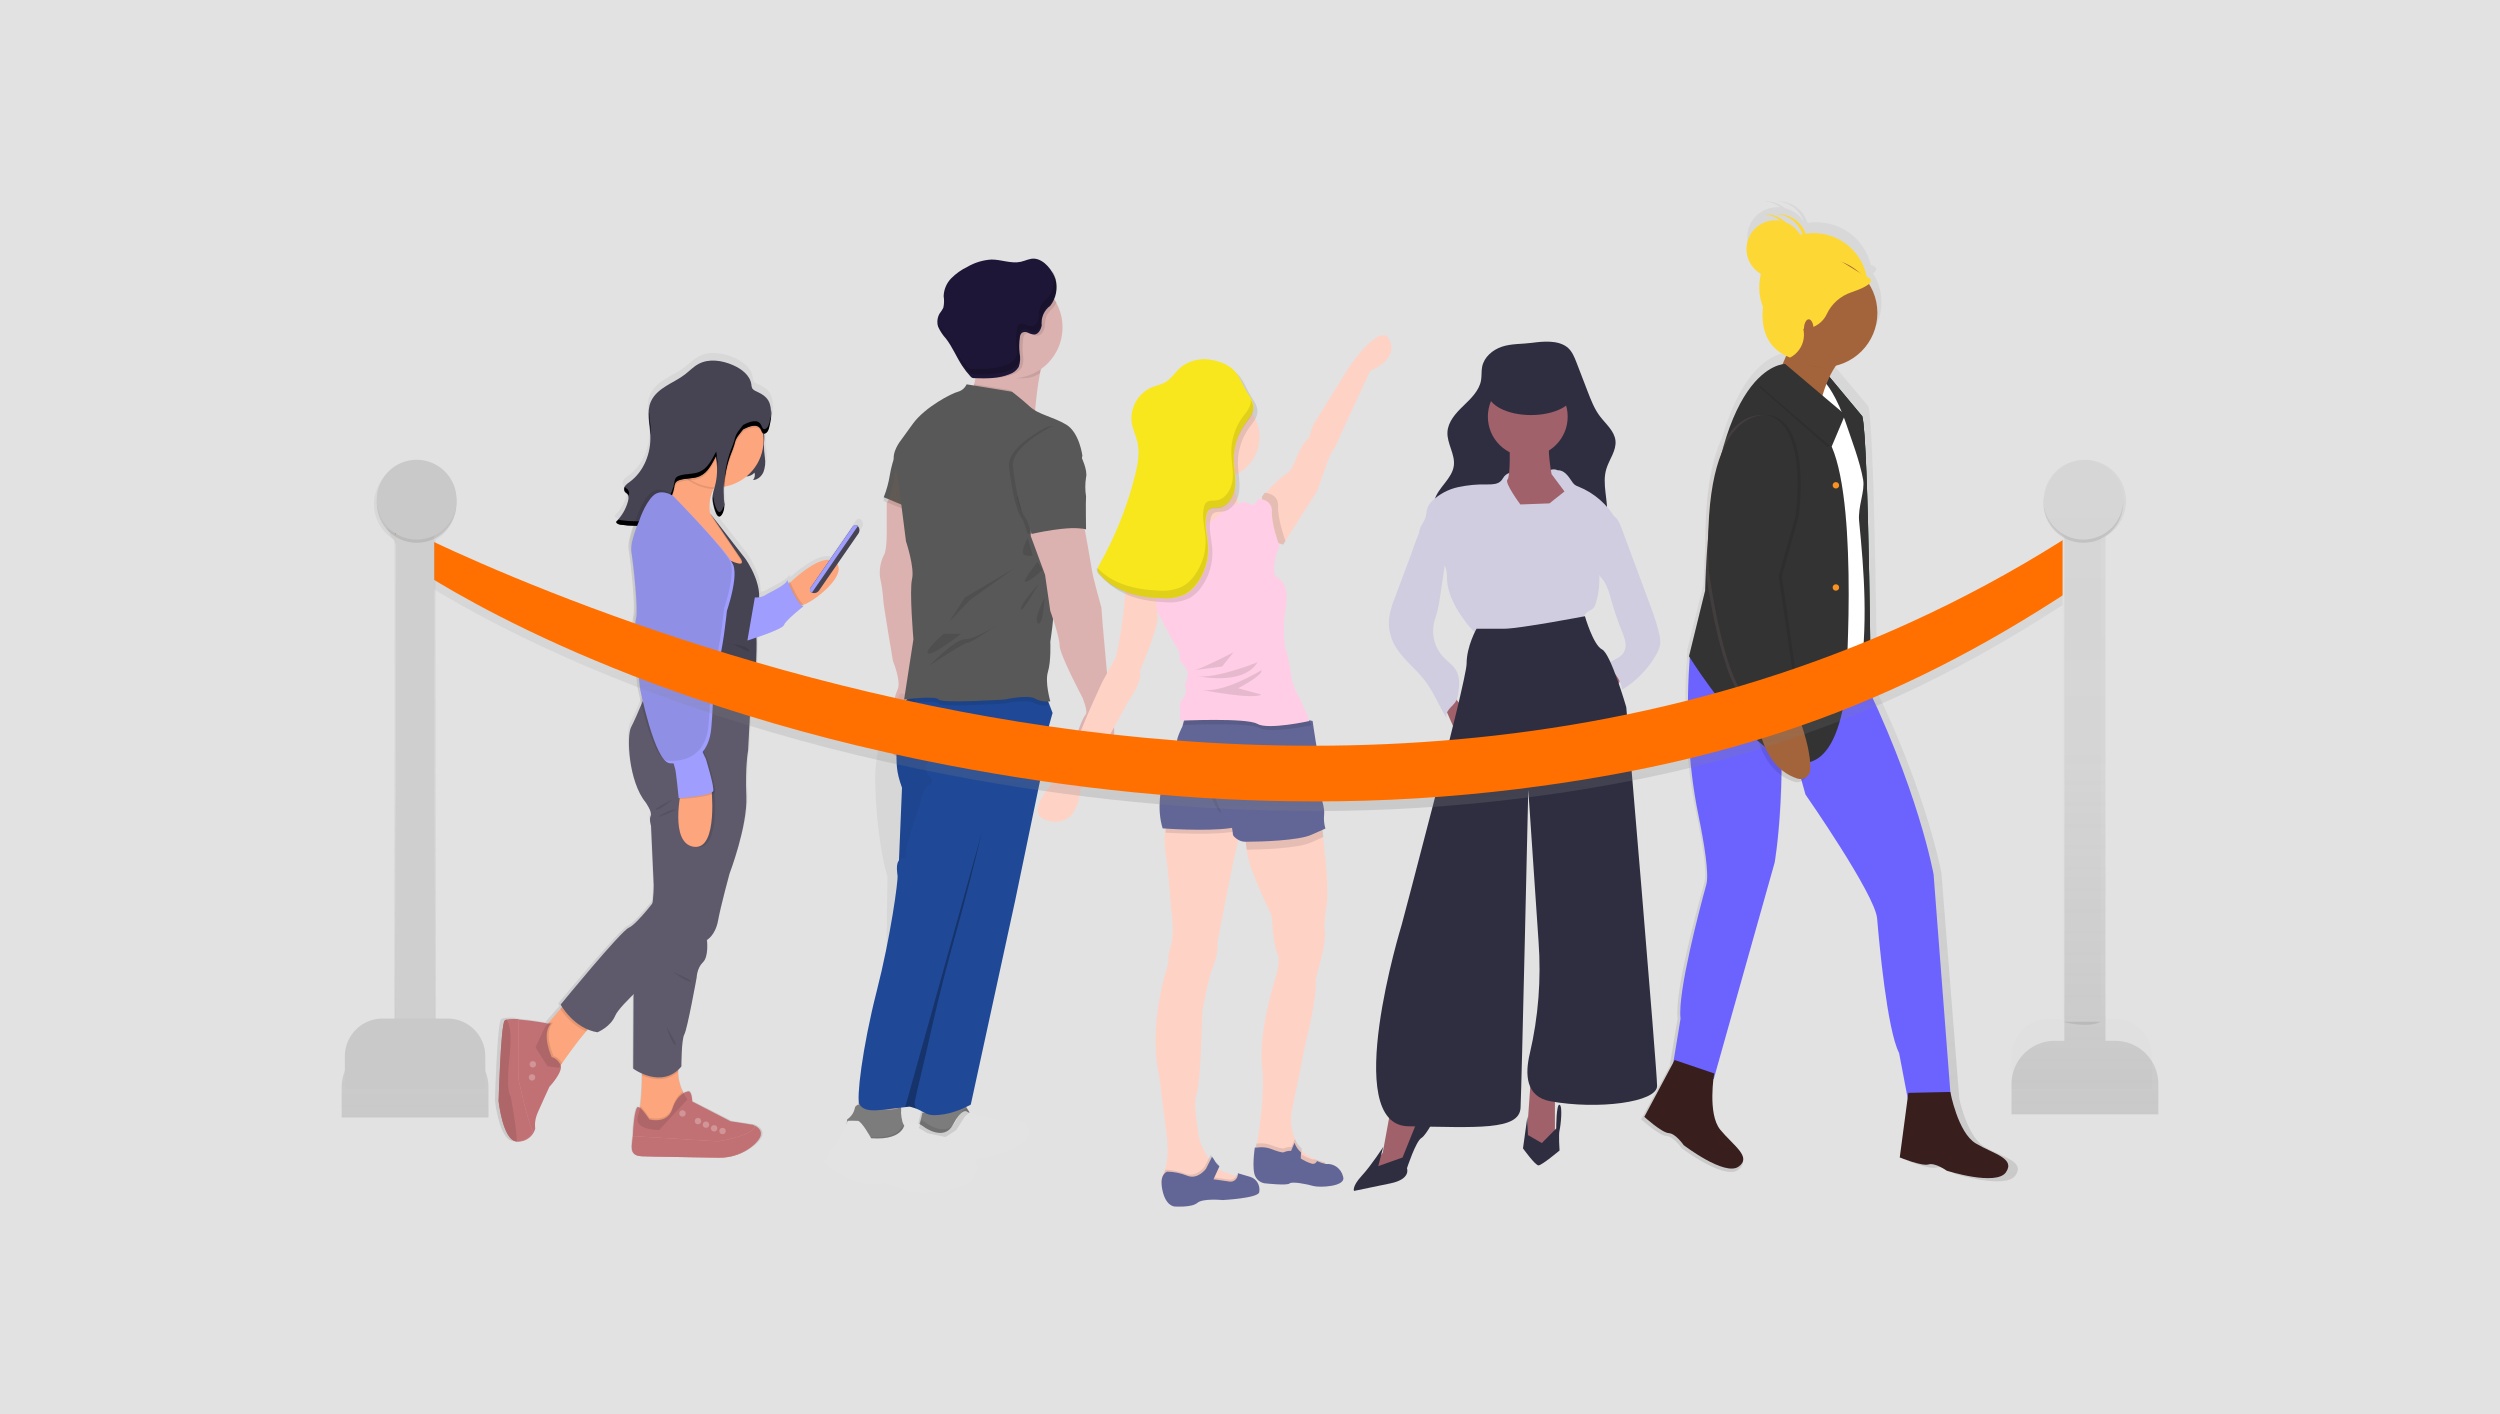 <?xml version="1.0" encoding="UTF-8"?>
<svg width="783px" height="443px" viewBox="0 0 783 443" version="1.1" xmlns="http://www.w3.org/2000/svg" xmlns:xlink="http://www.w3.org/1999/xlink">
    <title>AtBar</title>
    <desc>Going out, Bars Near by, Barfriends</desc>
    <defs>
        <linearGradient x1="49.973%" y1="100.024%" x2="49.973%" y2="1.77703271e-06%" id="linearGradient-1">
            <stop stop-color="#808080" stop-opacity="0.25" offset="0%"></stop>
            <stop stop-color="#808080" stop-opacity="0.12" offset="54%"></stop>
            <stop stop-color="#808080" stop-opacity="0.1" offset="100%"></stop>
        </linearGradient>
        <linearGradient x1="50.011%" y1="100.014%" x2="50.011%" y2="-0.036%" id="linearGradient-2">
            <stop stop-color="#808080" stop-opacity="0.25" offset="0%"></stop>
            <stop stop-color="#808080" stop-opacity="0.12" offset="54%"></stop>
            <stop stop-color="#808080" stop-opacity="0.1" offset="100%"></stop>
        </linearGradient>
        <linearGradient x1="50.001%" y1="100%" x2="50.001%" y2="0%" id="linearGradient-3">
            <stop stop-color="#808080" stop-opacity="0.25" offset="0%"></stop>
            <stop stop-color="#808080" stop-opacity="0.12" offset="54%"></stop>
            <stop stop-color="#808080" stop-opacity="0.1" offset="100%"></stop>
        </linearGradient>
        <linearGradient x1="49.993%" y1="100%" x2="49.993%" y2="0.008%" id="linearGradient-4">
            <stop stop-color="#808080" stop-opacity="0.25" offset="0%"></stop>
            <stop stop-color="#808080" stop-opacity="0.12" offset="54%"></stop>
            <stop stop-color="#808080" stop-opacity="0.1" offset="100%"></stop>
        </linearGradient>
    </defs>
    <g id="Join-Tab" stroke="none" stroke-width="1" fill="none" fill-rule="evenodd">
        <g id="AtBar">
            <g id="The-gang">
                <polygon id="Path" fill="#E2E2E2" fill-rule="nonzero" points="783 1.13686838e-13 5.68434189e-14 1.13686838e-13 5.68434189e-14 443 783 443"></polygon>
                <g id="person3" transform="translate(514, 63)" fill-rule="nonzero">
                    <path d="M107.561,296.189 C102.872,293.472 100.399,284.387 99.658,281.185 L94.065,210.431 C94.065,210.431 89.865,187.012 73.915,153.654 C73.72,133.794 72.973,70.994 71.159,64.239 L60.588,51.657 C61.079,50.686 61.635,49.747 62.252,48.848 C62.44,48.798 62.635,48.755 62.823,48.7 C63.055,48.399 63.3,48.085 63.551,47.833 C68.559,46.116 72.5,42.266 74.267,37.367 C76.034,32.468 75.436,27.048 72.64,22.632 C75.246,20.757 71.925,19.964 71.925,19.964 L71.925,19.964 C69.894,11.149 61.223,5.39 52.108,6.804 C50.946,2.804 47.215,0.044 42.968,0.043 L42.428,0.043 C46.375,0.256 49.777,2.837 50.971,6.528 C49.663,4.332 47.495,2.755 44.97,2.164 C43.264,0.764 41.108,-0.002 38.881,5.45549042e-06 L38.342,5.45549042e-06 C40.254,0.107 42.089,0.78 43.602,1.93 C43.326,1.93 43.049,1.887 42.773,1.887 C38.479,1.879 34.714,4.694 33.589,8.752 C32.465,12.81 34.262,17.102 37.971,19.221 C36.921,23.039 37.251,27.096 38.906,30.703 C38.549,35.62 39.641,41.883 46.364,45.055 L45.221,47.587 C43.847,47.655 32.667,48.983 25.473,73.828 C22.378,80.054 20.043,90.128 20.2,106.405 C19.899,110.572 19.673,115.01 19.573,119.811 L14.387,140.759 L14.463,140.881 C14.463,140.98 14.463,141.072 14.463,141.17 L14.406,141.392 L14.444,141.447 C13.189,158.172 13.816,175.204 17.269,191.622 C19.227,200.916 20.74,210.24 19.78,213.535 C17.708,220.911 10.364,247.796 11.425,256.058 L8.995,270.508 L9.159,270.564 L0,287.596 C0,287.596 5.65,292.661 7.878,292.772 C10.106,292.882 12.674,296.595 12.674,296.595 C12.674,296.595 25.825,306.546 30.294,303.467 C34.763,300.387 28.612,296.705 24.406,291.684 C20.96,287.547 21.839,278.161 22.272,274.934 L41.938,206.632 C41.938,206.632 43.891,196.005 44.179,177.854 C45.684,179.038 47.4,179.94 49.239,180.515 C49.852,180.702 50.509,180.702 51.122,180.515 L52.377,184.965 C52.377,184.965 75.063,216.7 75.71,224.304 C76.357,231.907 78.949,259.635 82.841,267.042 L85.647,281.431 L85.816,281.431 L83.218,300.486 C83.218,300.486 90.311,303.332 92.433,302.686 C94.554,302.041 98.283,304.659 98.283,304.659 C98.283,304.659 114.133,309.577 117.24,305.157 C120.348,300.738 113.286,299.484 107.561,296.189 Z" id="Path" fill="url(#linearGradient-1)"></path>
                    <path d="M66.311,147.926 L72,161 C72,161 71.368,75.285 69.269,67.398 L55.621,51 L51,63.036 L61.5,75.903 C61.5,75.903 68.011,94.995 66.955,113.674 C65.9,132.353 66.311,147.926 66.311,147.926 Z" id="Path" fill="#3AD29F"></path>
                    <path d="M66.311,147.926 L72,161 C72,161 71.368,75.285 69.269,67.398 L55.621,51 L51,63.036 L61.5,75.903 C61.5,75.903 68.011,94.995 66.955,113.674 C65.9,132.353 66.311,147.926 66.311,147.926 Z" id="Path" fill="#381E1D"></path>
                    <path d="M66.314,147.926 L72,161 C72,161 71.368,75.285 69.271,67.398 L55.618,51 L51,63.036 L61.494,75.903 C61.494,75.903 68.001,94.995 66.946,113.674 C65.891,132.353 66.314,147.926 66.314,147.926 Z" id="Path" fill="#333333"></path>
                    <path d="M15.307,141.832 C13.995,158.671 14.56,175.843 17.964,192.392 C19.848,201.573 21.312,210.779 20.42,214.038 C18.416,221.319 11.344,247.879 12.349,256.041 L10,270.318 L22.725,275 L41.799,207.217 C41.799,207.217 46.717,179.864 41.85,138 L15.301,141.838 L15.307,141.832 Z" id="Path" fill="#6C63FF"></path>
                    <path d="M10.496,269 L1,286.799 C1,286.799 6.501,291.784 8.666,291.896 C10.831,292.009 13.332,295.658 13.332,295.658 C13.332,295.658 26.126,305.451 30.481,302.417 C34.836,299.382 28.848,295.79 24.784,290.818 C20.719,285.846 22.884,273.201 22.884,273.201 L10.496,269 Z" id="Path" fill="#381E1D"></path>
                    <path d="M51.48,185.852 C51.48,185.852 73.289,217.153 73.915,224.662 C74.54,232.17 77.042,259.506 80.795,266.813 L83.497,281 L97,281 L91.602,210.889 C91.602,210.889 86.762,183.559 67.886,146 L44,159.144 L51.48,185.852 Z" id="Path" fill="#6C63FF"></path>
                    <path d="M68.28,151.257 C68.28,152.928 49,151.257 49,151.257 L49,69.932 L57.804,57 C57.804,57 61.186,60.618 64.487,70.51 C65.749,74.335 68.494,81.395 69.535,87.249 C70.167,90.804 67.844,95.734 68.273,100.181 C69.807,115.839 71.233,132.961 68.28,151.257 Z" id="Path" fill="#FFFFFF"></path>
                    <path d="M56.505,62 C56.505,62 58.467,53.446 63,49.223 L46.918,45 L43,54.082 L56.505,62 Z" id="Path" fill="#A3643B"></path>
                    <path d="M45.11,51 C45.11,51 21.94,50.481 20.052,121.962 L15,142.543 C15,142.543 55.688,208.648 63.866,155.018 C63.866,155.018 68.286,96.606 59.673,76.858 L63.885,66.88 L45.11,51 Z" id="Path" fill="#000000" opacity="0.1"></path>
                    <path d="M45.11,51 C45.11,51 21.94,50.481 20.052,121.962 L15,142.543 C15,142.543 55.688,208.648 63.866,155.018 C63.866,155.018 68.286,96.606 59.673,76.858 L63.885,66.88 L45.11,51 Z" id="Path" fill="#333333"></path>
                    <path d="M35.043,155.133 C35.043,155.133 33.569,177.21 47.964,181.853 C48.866,182.144 49.852,181.999 50.635,181.46 C51.417,180.922 51.91,180.05 51.971,179.097 C52.215,175.322 51.022,167.615 44.162,152 L35.043,155.133 Z" id="Path" fill="#000000" opacity="0.1"></path>
                    <path d="M36.042,154.133 C36.042,154.133 34.579,176.204 48.958,180.853 C49.862,181.144 50.848,180.999 51.632,180.46 C52.416,179.922 52.91,179.05 52.971,178.097 C53.215,174.322 52.021,166.615 45.15,151 L36.042,154.133 Z" id="Path" fill="#A3643B"></path>
                    <circle id="Oval" fill="#FA9221" cx="61" cy="89" r="1"></circle>
                    <circle id="Oval" fill="#FA9221" cx="61" cy="121" r="1"></circle>
                    <path d="M83.696,279.286 L81,299.51 C81,299.51 87.93,302.346 90.009,301.704 C92.088,301.061 95.73,303.669 95.73,303.669 C95.73,303.669 111.218,308.566 114.256,304.165 C117.295,299.764 110.397,298.441 104.803,295.109 C99.208,291.776 96.837,279 96.837,279 L83.696,279.286 Z" id="Path" fill="#381E1D"></path>
                    <path d="M38.712,67.077 C38.712,67.077 17.69,62.915 20.21,115.783 C20.21,115.783 25.273,154.499 34.085,157 L47.326,153.672 L42.092,117.451 L47.345,98.716 C47.345,98.716 51.536,70.405 38.712,67.077 Z" id="Path" fill="#DAA4A2" opacity="0.1"></path>
                    <path d="M40.709,67.077 C40.709,67.077 19.691,62.915 22.21,115.783 C22.21,115.783 27.273,154.499 36.082,157 L49.322,153.672 L44.095,117.451 L49.348,98.716 C49.348,98.716 53.531,70.405 40.709,67.077 Z" id="Path" fill="#000000" opacity="0.1"></path>
                    <path d="M39.721,67.077 C39.721,67.077 18.689,62.915 21.21,115.783 C21.21,115.783 26.276,154.499 35.092,157 L48.34,153.672 L43.084,117.451 L48.34,98.716 C48.34,98.716 52.545,70.405 39.721,67.077 Z" id="Path" fill="#333333"></path>
                    <polygon id="Path" fill="#000000" opacity="0.1" points="36 158 36 156.648 46.514 154 47 155.137"></polygon>
                    <polygon id="Path" fill="#000000" opacity="0.1" points="37 58.207 58.387 77 59 76.579 37.409 58"></polygon>
                    <polygon id="Path" fill="#000000" opacity="0.1" points="64.059 152 64 153 68 152.5 67.792 152"></polygon>
                    <path d="M45,47.014 C47.932,49.539 52.205,52 56.34,52 C57.989,52.001 59.629,51.756 61.208,51.271 C61.742,50.54 62.342,49.862 63,49.245 L46.773,45 L45,47.014 Z" id="Path" fill="#000000" opacity="0.1"></path>
                    <circle id="Oval" fill="#FDD835" cx="54" cy="27" r="17"></circle>
                    <circle id="Oval" fill="#A3643B" cx="57" cy="35" r="17"></circle>
                    <path d="M39.509,27 C39.509,27 33.117,43.851 46.644,49 L46.644,49 C48.926,47.824 50.51,45.619 50.905,43.069 C51.299,40.52 50.456,37.934 48.637,36.116 L39.509,27 Z" id="Path" fill="#FDD835"></path>
                    <circle id="Oval" fill="#FDD835" cx="42" cy="15" r="9"></circle>
                    <path d="M70.323,23.591 C70.323,23.591 76.229,24.999 65.874,28.534 C62.433,29.672 59.627,32.165 58.125,35.417 C57.189,37.402 55.46,38.917 53.349,39.602 C51.238,40.287 48.933,40.081 46.982,39.034 L43.721,37.232 L38,24.142 L44.757,16.452 L56.371,15 L70.323,23.591 Z" id="Path" fill="#FDD835"></path>
                    <path d="M50.922,12.985 C50.923,8.213 47.008,4.271 42,4 L42.537,4 C47.763,4 52,8.029 52,13 C52,17.971 47.763,22 42.537,22 L42,22 C47.021,21.728 50.94,17.768 50.922,12.985 L50.922,12.985 Z" id="Path" fill="#FDD835"></path>
                    <path d="M46.922,12.985 C46.923,8.213 43.008,4.271 38,4 L38.537,4 C43.763,4 48,8.029 48,13 C48,17.971 43.763,22 38.537,22 L38,22 C43.021,21.728 46.94,17.768 46.922,12.985 L46.922,12.985 Z" id="Path" fill="#FDD835"></path>
                    <ellipse id="Oval" fill="#A3643B" cx="52.5" cy="40" rx="1.5" ry="3"></ellipse>
                </g>
                <g id="person2" transform="translate(155, 110)">
                    <g id="Group-6">
                        <g id="Group-5" transform="translate(-0, 0)">
                            <g id="Group-7" transform="translate(0.006, 0.232)" fill-rule="nonzero">
                                <path d="M114.762,52.592 L114.762,52.553 L114.713,52.52 L114.713,52.52 L114.416,52.317 L114.476,52.366 C114.036,52.111 113.473,52.232 113.178,52.646 L113.057,52.822 L113.057,52.822 L106.373,62.413 L105.201,64.093 C101.675,63.033 95.949,67.496 93.05,70.049 L92.538,70.499 C92.313,69.983 92.175,69.659 92.175,69.659 C92.032,71.229 86.476,73.579 85.178,74.435 C84.587,74.79 83.927,75.013 83.241,75.088 C83.423,69.116 78.802,62.835 78.802,62.835 L67.525,48.48 C67.109,45.884 67.513,43.223 68.68,40.866 C68.774,40.679 68.867,40.498 68.972,40.317 L69.027,40.317 C68.599,41.523 68.36,42.787 68.317,44.066 C68.345,45.043 69.247,49.748 70.518,49.556 C70.776,49.582 71.027,49.461 71.167,49.243 C72.179,48.068 72.267,46.07 72.217,44.22 C72.2,44.764 72.139,45.305 72.036,45.839 C72.118,44.302 71.942,42.677 71.942,41.519 C71.942,41.058 71.942,40.602 71.975,40.141 L72.113,40.141 C72.113,40.317 72.113,40.509 72.113,40.69 C72.113,40.503 72.113,40.317 72.113,40.141 L72.261,40.141 C74.797,39.68 77.173,38.582 79.165,36.951 C80.158,36.909 81.093,36.472 81.762,35.738 C82.005,36.552 81.821,37.433 81.272,38.082 C82.785,38.011 84.067,36.836 84.65,35.458 C85.149,34.051 85.297,32.543 85.079,31.066 C84.861,29.589 84.753,28.097 84.754,26.603 C84.858,25.799 84.903,24.988 84.886,24.177 C84.862,23.927 84.818,23.679 84.754,23.436 L84.798,23.436 C85.091,23.45 85.377,23.341 85.585,23.134 C86.212,22.651 86.415,21.701 86.575,20.982 C87.009,19.314 87.205,17.593 87.158,15.871 C87.125,16.392 87.059,16.914 86.982,17.435 C87.12,15.459 86.845,13.538 85.535,12.11 C84.633,11.122 83.373,10.546 82.163,9.975 C81.734,9.814 81.354,9.543 81.063,9.19 C80.853,8.766 80.739,8.301 80.727,7.828 C80.304,4.935 77.581,2.932 74.869,1.757 C71.381,0.247 67.167,-0.406 63.839,1.394 C62.189,2.267 60.924,3.64 59.438,4.754 C57.579,6.159 55.434,7.148 53.448,8.377 C51.462,9.607 49.57,11.166 48.623,13.285 C47.166,16.579 48.26,20.317 48.442,23.886 C48.733,29.513 46.412,35.414 41.813,38.708 C41.262,39.045 40.77,39.47 40.355,39.965 C39.941,40.479 39.893,41.196 40.234,41.76 C40.471,42.073 40.845,42.243 41.104,42.534 C41.626,43.133 41.522,44.033 41.318,44.796 C40.649,47.273 39.318,49.521 37.467,51.301 C37.55,51.889 38.271,52.119 38.859,52.202 C40.416,52.433 41.988,52.547 43.563,52.542 L44.239,52.542 C44.168,52.723 44.091,52.915 44.014,53.091 C43.161,55.336 42.055,58.778 42.424,60.887 C43.001,64.219 44.734,79.431 43.865,82.093 C42.996,84.756 45.213,104.244 45.213,104.244 C45.213,104.244 45.515,105.738 46.038,107.966 C44.679,111.167 43.128,114.708 42.352,116.13 C40.79,118.984 41.56,133.532 46.946,139.994 C46.946,139.994 49.174,143.134 48.596,144.275 C48.018,145.417 48.695,147.41 48.695,147.41 L49.548,166.24 C49.529,168.162 49.395,170.081 49.146,171.988 C46.852,174.826 43.309,178.965 41.643,179.673 C39.063,180.716 19.82,204.009 19.82,204.009 C19.82,204.009 19.974,204.289 20.271,204.75 L19.721,205.371 L16.03,209.642 L15.738,209.977 C15.045,209.85 10.43,209.01 6.772,208.747 L6.409,208.747 L6.409,208.56 C5.127,208.414 3.83,208.449 2.558,208.664 C2.317,208.711 2.095,208.827 1.92,208.999 C0.671,210.52 0,234.483 0,234.483 C0,234.483 1.331,246.472 5.501,247.142 C5.714,247.214 5.936,247.257 6.161,247.268 C6.238,247.274 6.315,247.274 6.392,247.268 C8.486,247.232 10.389,246.048 11.343,244.188 C11.522,243.839 11.661,243.471 11.756,243.091 C11.756,243.091 11.272,240.95 12.57,238.002 C13.868,235.054 16.278,229.921 16.278,229.921 C16.278,229.921 20.678,225.309 19.886,223.064 L20.31,222.46 C21.96,220.116 25.305,215.477 28.011,212.376 L28.561,211.783 C29.545,212.196 30.573,212.494 31.625,212.672 C31.625,212.672 35.768,211.025 37.302,207.44 C37.957,205.903 40.526,203.186 43.26,200.562 L43.172,201.264 L43.078,224.173 C43.966,224.785 44.913,225.305 45.906,225.727 L45.906,226.276 C45.925,229.542 45.727,232.807 45.312,236.047 L45.229,236.552 C44.888,236.311 44.591,236.228 44.404,236.421 C43.557,237.271 43.029,242.745 42.979,245.259 C42.979,245.341 42.979,245.424 42.979,245.512 C42.842,248.031 41.406,251.682 45.73,251.869 C48.965,252.006 62.904,252.22 70.369,252.324 C74.389,252.408 78.301,251.024 81.371,248.432 C83.742,246.406 85.178,243.996 81.921,242.223 C81.723,242.119 81.514,242.015 81.283,241.91 L74.132,240.812 L61.914,234.587 C61.914,234.587 61.842,230.821 60.374,231.447 C59.937,231.542 59.518,231.709 59.136,231.941 C59.064,231.798 58.987,231.655 58.916,231.502 C57.922,229.534 57.405,227.36 57.409,225.156 C57.409,224.952 57.409,224.749 57.409,224.546 C57.769,224.224 58.107,223.877 58.421,223.509 C58.421,223.509 58.327,214.956 59.29,213.336 C60.253,211.717 63.245,195.385 63.245,195.385 C63.245,195.385 63.339,192.338 65.264,190.532 C67.189,188.726 66.513,183.494 66.513,183.494 C66.513,183.494 69.208,182.072 70.072,177.411 C70.936,172.751 73.73,162.589 73.73,162.589 C73.73,162.589 79.501,147.569 79.121,138.061 C78.742,128.553 79.699,123.607 79.699,123.607 L80.898,101.511 L80.898,101.17 C81.377,101.538 81.701,101.829 81.701,101.829 C81.701,101.829 81.701,101.741 81.701,101.593 C81.877,101.736 81.976,101.829 81.976,101.829 C81.976,101.829 82.592,91.805 82.383,87.83 C85.75,86.688 90.877,84.811 91.185,83.861 C91.619,82.434 97.395,77.943 97.395,77.943 C97.271,77.92 97.152,77.876 97.043,77.811 C97.225,77.724 97.412,77.63 97.594,77.52 C101.378,75.5 108.409,69.593 107.226,65.992 L114.927,54.969 C115.448,54.238 115.379,53.243 114.762,52.592 Z" id="Path" fill="url(#linearGradient-2)"></path>
                                <path d="M98.111,78.523 C97.549,78.874 96.922,79.111 96.268,79.22 C93.864,79.291 91.867,72.791 91.867,72.791 C91.867,72.791 92.549,72.1 93.638,71.144 C96.862,68.284 103.623,62.998 106.791,65.957 C110.367,69.256 102.253,76.288 98.111,78.523 Z" id="Path" fill="#FDA57D"></path>
                                <path d="M60.308,234.115 L51.434,243.694 C51.434,243.694 43.227,243.788 44.833,239.27 C45.154,238.292 45.382,237.287 45.515,236.267 C45.91,233.058 46.094,229.827 46.066,226.594 C46.066,224.469 46.032,222.987 46.032,222.987 C46.032,222.987 58.954,217.338 57.634,223.218 C57.47,223.953 57.381,224.704 57.37,225.458 C57.415,228.584 58.432,231.618 60.28,234.142 L60.308,234.115 Z" id="Path" fill="#FDA57D"></path>
                                <path d="M80.881,248.503 C77.874,251.063 74.029,252.431 70.077,252.346 C62.761,252.242 49.091,252.033 45.917,251.896 C41.67,251.715 43.078,248.097 43.216,245.599 C43.216,245.517 43.216,245.435 43.216,245.352 C43.265,242.86 43.766,237.442 44.613,236.596 C45.46,235.751 48.359,240.362 48.359,240.362 C48.359,240.362 54.02,242.009 55.577,237.068 C57.134,232.128 60.297,231.655 60.297,231.655 C61.732,231.035 61.804,234.763 61.804,234.763 L73.796,240.95 L80.821,242.048 C81.052,242.152 81.256,242.256 81.448,242.36 C84.617,244.112 83.208,246.494 80.881,248.503 Z" id="Path" fill="#C17174"></path>
                                <ellipse id="Oval" fill="#FFFFFF" opacity="0.25" cx="58.745" cy="238.496" rx="1" ry="1"></ellipse>
                                <ellipse id="Oval" fill="#FFFFFF" opacity="0.25" cx="63.603" cy="240.895" rx="1" ry="1"></ellipse>
                                <ellipse id="Oval" fill="#FFFFFF" opacity="0.25" cx="66.106" cy="242.015" rx="1" ry="1"></ellipse>
                                <ellipse id="Oval" fill="#FFFFFF" opacity="0.25" cx="71.293" cy="244.002" rx="1" ry="1"></ellipse>
                                <ellipse id="Oval" fill="#FFFFFF" opacity="0.25" cx="68.653" cy="243.151" rx="1" ry="1"></ellipse>
                                <path d="M80.881,248.503 C77.874,251.063 74.029,252.431 70.077,252.346 C62.761,252.242 49.091,252.033 45.917,251.896 C41.67,251.715 43.078,248.097 43.216,245.599 L69.879,247.246 C69.879,247.246 80.799,245.599 81.432,242.349 C84.617,244.112 83.208,246.494 80.881,248.503 Z" id="Path" fill="#FFFFFF" opacity="0.25"></path>
                                <path d="M31.246,210.108 C30.263,210.903 29.367,211.8 28.572,212.782 C25.926,215.851 22.653,220.44 21.03,222.768 C20.403,223.668 20.024,224.228 20.024,224.228 L16.481,223.712 C16.481,223.712 12.663,217.893 12.735,217.734 C12.806,217.574 15.755,211.332 15.755,211.332 L16.905,209.988 L20.524,205.76 L22.175,203.845 C22.175,203.845 34.453,207.797 31.246,210.108 Z" id="Path" fill="#FDA57D"></path>
                                <path d="M17.075,230.151 C17.075,230.151 14.71,235.235 13.439,238.155 C12.168,241.076 12.636,243.189 12.636,243.189 C12.546,243.57 12.411,243.938 12.234,244.287 C11.309,246.113 9.454,247.283 7.404,247.334 C7.327,247.339 7.25,247.339 7.173,247.334 C2.872,247.219 1.507,234.763 1.507,234.763 C1.507,234.763 2.167,211.036 3.394,209.51 C3.564,209.341 3.781,209.227 4.016,209.181 C5.262,208.98 6.531,208.956 7.784,209.109 C11.673,209.389 16.674,210.344 16.674,210.344 L17.57,210.344 C14.407,213.638 17.801,220.885 17.801,220.885 C17.801,220.885 19.314,221.027 20.491,223.146 C21.669,225.265 17.075,230.151 17.075,230.151 Z" id="Path" fill="#C17174"></path>
                                <ellipse id="Oval" fill="#FFFFFF" opacity="0.25" cx="11.877" cy="223.102" rx="1" ry="1"></ellipse>
                                <ellipse id="Oval" fill="#FFFFFF" opacity="0.25" cx="11.624" cy="227.209" rx="1" ry="1"></ellipse>
                                <path d="M11.882,244.199 C10.958,246.026 9.102,247.197 7.052,247.246 C6.977,247.252 6.902,247.252 6.827,247.246 C2.525,247.131 1.155,234.675 1.155,234.675 C1.155,234.675 1.815,210.948 3.042,209.422 C3.212,209.254 3.428,209.139 3.664,209.093 C4.916,208.881 6.192,208.848 7.454,208.994 C7.382,213.254 7.179,226.737 7.454,228.071 C7.729,229.405 10.171,240.609 11.882,244.199 Z" id="Path" fill="#FFFFFF" opacity="0.25"></path>
                                <path d="M96.84,79.233 C96.278,79.585 95.651,79.822 94.997,79.93 C92.593,80.002 90.596,73.502 90.596,73.502 C90.596,73.502 91.278,72.81 92.368,71.855 C93.154,73.612 95.322,78.355 96.84,79.233 Z" id="Path" fill="#000000" opacity="0.1"></path>
                                <path d="M81.415,76.895 C81.415,76.895 83.395,77.032 84.666,76.186 C85.937,75.341 91.388,73.008 91.531,71.454 C91.531,71.454 94.782,79.365 96.625,79.645 C96.625,79.645 90.965,84.092 90.541,85.508 C90.118,86.924 79.077,90.377 79.077,90.377 L81.415,76.895 Z" id="Path" fill="#000000" opacity="0.1"></path>
                                <path d="M31.246,210.108 C30.263,210.903 29.367,211.8 28.572,212.782 C24.303,210.998 21.553,207.358 20.502,205.76 L22.153,203.845 C22.153,203.845 34.453,207.797 31.246,210.108 Z" id="Path" fill="#000000" opacity="0.1"></path>
                                <path d="M51.434,170.05 C51.434,170.05 44.514,179.272 41.984,180.31 C39.453,181.348 20.59,204.41 20.59,204.41 C20.59,204.41 24.645,211.849 32.098,213.073 C32.098,213.073 36.153,211.47 37.665,207.896 C39.178,204.322 51.06,194.243 51.06,194.243 L51.434,170.05 Z" id="Path" fill="#000000" opacity="0.1"></path>
                                <path d="M30.47,200.951 C32.564,201.171 34.675,201.171 36.769,200.951 C40.515,200.6 37.687,202.856 30.47,200.951 Z" id="Path" fill="#000000" opacity="0.1"></path>
                                <path d="M28.77,203.35 C28.77,203.35 33.721,206.178 35.636,204.761 C37.55,203.345 33.793,206.123 28.77,203.35 Z" id="Path" fill="#000000" opacity="0.1"></path>
                                <path d="M57.662,223.19 C57.497,223.926 57.409,224.676 57.398,225.43 C53.574,228.9 48.97,227.829 46.093,226.566 C46.093,224.442 46.06,222.96 46.06,222.96 C46.06,222.96 58.982,217.311 57.662,223.19 Z" id="Path" fill="#000000" opacity="0.1"></path>
                                <path d="M80.584,100.38 L80.447,102.987 L79.297,124.858 C79.297,124.858 78.351,129.755 78.747,139.17 C79.143,148.585 73.461,163.457 73.461,163.457 C73.461,163.457 70.71,173.53 69.874,178.142 C69.038,182.753 66.386,184.18 66.386,184.18 C66.386,184.18 67.046,189.357 65.16,191.147 C63.273,192.936 63.179,195.95 63.179,195.95 C63.179,195.95 60.253,212.139 59.328,213.742 C58.404,215.345 58.393,223.805 58.393,223.805 C52.287,231.068 43.326,224.48 43.326,224.48 L43.42,201.791 C43.42,201.791 45.966,180.892 47.853,177.971 C49.74,175.051 49.74,167.052 49.74,167.052 L48.899,148.387 C48.899,148.387 48.227,146.405 48.805,145.28 C49.383,144.155 47.188,141.042 47.188,141.042 C41.907,134.641 41.137,120.236 42.688,117.436 C44.239,114.636 48.805,103.317 48.805,103.317 L55.093,99.628 L66.496,99.968 L80.584,100.38 Z" id="Path" fill="#5E5A6B"></path>
                                <path d="M53.75,211.332 C53.75,211.332 55.241,216.482 56.44,217.047 C57.64,217.613 53.75,211.332 53.75,211.332 Z" id="Path" fill="#000000" opacity="0.1"></path>
                                <path d="M55.802,194.172 C55.802,194.172 59.653,197.218 61.303,197.207 C62.954,197.196 55.802,194.172 55.802,194.172 Z" id="Path" fill="#000000" opacity="0.1"></path>
                                <path d="M79.077,66.722 L79.077,72.964 L74.968,71.196 L70.87,69.434 L61.952,60.678 C61.952,60.678 54.9,56.105 51.126,51.938 C48.97,49.561 47.886,47.316 49.784,46.136 C50.703,45.531 51.534,44.803 52.254,43.973 C54.15,41.743 55.798,39.315 57.172,36.732 L57.348,36.413 C59.185,33.048 60.401,30.177 60.401,30.177 C60.401,30.177 65.567,31.824 68.895,34.174 C69.164,34.36 69.417,34.552 69.659,34.723 C71.513,36.243 72.437,38.016 70.727,39.751 C70.288,40.208 69.882,40.694 69.511,41.206 L69.511,41.206 C69.233,41.587 68.98,41.985 68.752,42.397 C68.653,42.578 68.554,42.765 68.466,42.946 C67.321,45.283 66.925,47.915 67.332,50.484 L79.077,66.722 Z" id="Path" fill="#FDA57D"></path>
                                <path d="M71.249,64.23 C71.249,64.23 78.731,68.446 76.811,64.889 L67.052,50.484 L67.052,50.484 L78.136,64.729 C78.136,64.729 85.211,74.424 81.344,81.111 C81.344,81.111 80.793,86.666 81.437,87.984 C82.081,89.301 81.244,103.355 81.244,103.355 C81.244,103.355 78.604,100.907 77.19,101.379 C75.776,101.851 65.776,102.696 65.776,102.696 L71.249,64.23 Z" id="Path" fill="#000000" opacity="0.1"></path>
                                <path d="M78.323,22.376 C78.538,22.744 78.835,23.062 79.033,23.441 C79.367,24.279 79.475,25.189 79.347,26.082 C79.237,27.489 79.33,28.905 79.622,30.287 C79.913,31.522 80.458,32.719 80.502,33.992 C80.562,35.793 79.627,37.451 78.72,39.005 C79.712,38.975 80.648,38.54 81.311,37.802 C81.554,38.606 81.376,39.479 80.837,40.124 C82.317,40.059 83.588,38.895 84.138,37.528 C84.64,36.121 84.786,34.612 84.562,33.136 C84.346,31.673 84.239,30.196 84.243,28.717 C84.345,27.92 84.387,27.116 84.369,26.312 C84.232,24.709 83.269,23.326 82.301,22.025 L80.397,19.428 C80.264,19.212 80.074,19.037 79.847,18.923 C78.026,18.16 77.817,21.492 78.323,22.376 Z" id="Path" fill="#464353"></path>
                                <path d="M70.727,39.751 C70.288,40.208 69.882,40.694 69.511,41.206 L69.511,41.206 C69.233,41.587 68.98,41.985 68.752,42.397 C68.653,42.578 68.554,42.765 68.466,42.946 C64.049,42.704 59.972,40.505 57.348,36.951 L57.172,36.704 L57.348,36.386 C59.185,33.021 60.401,30.15 60.401,30.15 C60.401,30.15 65.567,31.796 68.895,34.146 C69.164,34.333 69.417,34.525 69.659,34.695 C71.513,36.243 72.437,38 70.727,39.751 Z" id="Path" fill="#000000" opacity="0.1"></path>
                                <path d="M84.16,27.58 C84.164,34.735 79.048,40.871 71.997,42.167 C71.108,42.325 70.206,42.406 69.302,42.408 L69.236,42.408 L68.752,42.408 C60.627,42.108 54.255,35.344 54.454,27.233 C54.652,19.122 61.349,12.678 69.478,12.775 C77.608,12.871 84.149,19.472 84.155,27.586 L84.16,27.58 Z" id="Path" fill="#FDA57D"></path>
                                <path d="M71.788,94.758 C71.788,94.758 76.459,95.746 77.872,96.872 C79.286,97.997 71.788,94.758 71.788,94.758 Z" id="Path" fill="#000000" opacity="0.1"></path>
                                <path d="M63.938,83.246 C63.938,83.246 63.388,102.383 61.287,104.854 C59.185,107.324 63.938,83.246 63.938,83.246 Z" id="Path" fill="#000000" opacity="0.1"></path>
                                <path d="M59.276,137.181 C59.276,137.181 55.392,154.062 63.204,155.116 C71.015,156.17 68.617,135.902 68.617,135.902 L59.276,137.181 Z" id="Path" fill="#000000" opacity="0.1"></path>
                                <path d="M58.393,137.051 C58.393,137.051 54.51,153.926 62.327,154.986 C70.143,156.045 67.734,135.772 67.734,135.772 L58.393,137.051 Z" id="Path" fill="#FDA57D"></path>
                                <path d="M84.067,25.944 C83.847,25.623 83.663,25.278 83.516,24.918 C82.477,22.76 79.803,23.82 77.845,24.846 C77.498,25.297 77.146,25.741 76.794,26.191 C76.317,26.75 75.916,27.368 75.6,28.031 C75.4,28.569 75.233,29.119 75.1,29.677 C74.83,30.638 74.434,31.549 74.077,32.477 C72.887,35.581 72.18,38.849 71.981,42.167 C71.091,42.325 70.189,42.406 69.285,42.408 L69.219,42.408 L69.219,42.337 C69.318,41.963 69.401,41.585 69.478,41.206 L69.478,41.206 C69.887,39.068 69.937,36.877 69.626,34.723 C69.626,34.679 69.626,34.629 69.626,34.585 C69.555,34.102 69.461,33.625 69.423,33.141 L68.873,34.146 C67.69,36.342 66.447,38.538 64.213,39.499 C63.307,39.855 62.352,40.072 61.38,40.141 C60.181,40.202 58.992,40.399 57.838,40.728 C57.444,40.834 57.088,41.047 56.809,41.343 C56.499,41.803 56.32,42.338 56.292,42.891 C56.173,43.622 55.989,44.34 55.742,45.038 C54.733,47.643 53.155,49.991 51.121,51.911 L50.604,52.41 C49.735,53.307 48.698,54.024 47.551,54.518 C46.508,54.869 45.411,55.032 44.311,55.002 C44.8,53.722 45.202,52.839 45.202,52.839 C45.202,52.839 46.808,47.755 49.449,45.12 C50.184,44.366 51.194,43.943 52.249,43.945 C54.221,41.621 55.929,39.086 57.343,36.386 C53.637,31.368 53.473,24.574 56.932,19.384 C60.391,14.194 66.733,11.718 72.803,13.188 C78.872,14.658 83.371,19.761 84.061,25.955 L84.067,25.944 Z" id="Path" fill="#000000" opacity="0.1"></path>
                                <path d="M85.013,14.378 C84.133,13.4 82.895,12.829 81.712,12.264 C81.29,12.107 80.919,11.837 80.639,11.485 C80.434,11.065 80.322,10.606 80.309,10.14 C79.897,7.274 77.223,5.292 74.566,4.128 C71.145,2.635 67.035,1.993 63.751,3.771 C62.156,4.633 60.896,5.995 59.455,7.093 C57.629,8.493 55.527,9.47 53.58,10.683 C51.633,11.896 49.773,13.428 48.849,15.547 C47.419,18.786 48.491,22.508 48.673,26.043 C48.954,31.615 46.682,37.445 42.171,40.739 C41.627,41.072 41.144,41.493 40.741,41.985 C40.336,42.497 40.29,43.205 40.625,43.764 C40.851,44.072 41.225,44.242 41.472,44.527 C41.989,45.12 41.885,46.009 41.681,46.767 C41.028,49.214 39.722,51.437 37.902,53.201 C37.979,53.783 38.683,54.008 39.261,54.096 C40.789,54.322 42.331,54.434 43.876,54.431 C46.317,54.636 48.711,53.675 50.329,51.839 C53.079,49.254 55.406,46.031 56.028,42.326 C56.059,41.771 56.238,41.235 56.545,40.772 C56.827,40.48 57.182,40.267 57.574,40.157 C59.626,39.449 61.974,39.795 63.949,38.933 C66.524,37.835 67.8,35.09 69.148,32.571 C69.192,33.054 69.28,33.537 69.357,34.014 C69.747,36.598 69.616,39.233 68.972,41.766 C68.603,43.204 68.07,44.626 68.108,46.108 C68.136,47.206 69.252,52.937 70.721,51.219 C72.19,49.501 71.651,45.729 71.651,43.572 C71.649,39.587 72.376,35.636 73.796,31.912 C74.148,30.984 74.55,30.067 74.819,29.112 C74.953,28.554 75.119,28.004 75.314,27.465 C75.635,26.804 76.038,26.186 76.514,25.626 L77.564,24.281 C79.523,23.249 82.196,22.195 83.236,24.352 C83.632,25.181 83.846,26.098 84.886,25.297 C85.502,24.814 85.7,23.875 85.86,23.161 C86.531,20.175 87.07,16.656 85.013,14.378 Z" id="Path" fill="#464353"></path>
                                <path d="M65.105,66.212 C64.703,56.067 50.483,53.969 47.166,63.566 C47.138,63.631 47.116,63.692 47.094,63.758 C44.927,70.258 45.873,86.705 45.873,86.705 C45.873,86.705 46.154,97.745 47.193,101.417 C48.233,105.09 51.154,115.63 51.154,117.337 C51.154,119.045 53.866,125.528 55.005,126 C56.143,126.472 56.721,130.139 57.002,130.798 C57.282,131.457 58.129,140.026 58.129,140.026 C58.129,140.026 68.79,139.368 68.977,137.671 C69.164,135.975 66.645,127.686 66.645,127.686 C66.645,127.686 64.769,124.293 64.527,121.564 C64.285,118.836 62.778,117.612 63.064,115.729 C63.35,113.846 62.211,112.902 62.211,111.677 C62.211,110.453 61.364,107.159 61.364,107.159 C61.364,107.159 59.57,105.749 59.857,104.052 C60.143,102.356 57.31,98.969 58.063,97.745 C58.817,96.52 59.004,93.507 59.004,93.507 C59.004,93.507 59.928,79.952 60.594,76.258 C61.259,72.563 65.121,66.656 65.121,66.656 C65.121,66.656 65.116,66.508 65.105,66.212 Z" id="Path" fill="#000000" opacity="0.1"></path>
                                <path d="M64.664,125.693 C62.068,128.438 58.36,129.036 55.434,128.866 C55.093,127.581 54.598,126.006 53.877,125.704 C52.733,125.237 50.026,118.743 50.026,117.046 C50.026,115.35 47.1,104.804 46.066,101.126 C45.031,97.448 44.745,86.414 44.745,86.414 C44.745,86.414 43.799,69.945 45.972,63.472 C45.972,63.406 46.01,63.34 46.038,63.275 C49.339,53.684 63.575,55.781 63.977,65.921 C63.977,66.223 63.977,66.387 63.977,66.387 C63.977,66.387 60.126,72.322 59.449,75.989 C58.773,79.656 57.843,93.227 57.843,93.227 C57.843,93.227 57.651,96.24 56.897,97.459 C56.143,98.678 58.971,102.076 58.69,103.772 C58.41,105.469 60.198,106.879 60.198,106.879 C60.198,106.879 61.045,110.173 61.045,111.398 C61.045,112.622 62.178,113.56 61.897,115.443 C61.617,117.326 63.124,118.551 63.366,121.285 C63.572,122.811 64.01,124.298 64.664,125.693 Z" id="Path" fill="#000000" opacity="0.1"></path>
                                <path d="M64.538,65.926 C64.136,55.787 49.916,53.69 46.599,63.28 L46.533,63.478 C44.36,69.972 45.306,86.419 45.306,86.419 C45.306,86.419 45.587,97.465 46.627,101.132 C47.666,104.799 50.587,115.35 50.587,117.052 C50.587,118.754 53.299,125.243 54.438,125.709 C55.577,126.176 56.154,129.854 56.435,130.513 C56.715,131.172 57.563,139.741 57.563,139.741 C57.563,139.741 68.224,139.082 68.411,137.386 C68.598,135.69 66.051,127.406 66.051,127.406 C66.051,127.406 64.18,124.018 63.938,121.274 C63.696,118.529 62.189,117.321 62.475,115.438 C62.761,113.555 61.622,112.616 61.622,111.392 C61.622,110.168 60.775,106.874 60.775,106.874 C60.775,106.874 58.982,105.458 59.268,103.767 C59.554,102.076 56.721,98.683 57.475,97.459 C58.228,96.235 58.415,93.221 58.415,93.221 C58.415,93.221 59.361,79.661 60.022,75.994 C60.682,72.327 64.549,66.387 64.549,66.387 C64.549,66.387 64.549,66.228 64.538,65.926 Z" id="Path" fill="#9F9EFF"></path>
                                <path d="M47.028,92.002 C47.309,91.722 52.689,85.788 54.383,87.907 C56.077,90.026 47.028,92.002 47.028,92.002 Z" id="Path" fill="#000000" opacity="0.1"></path>
                                <path d="M47.523,96.57 C47.732,96.356 52.898,96.147 54.174,93.276 C55.45,90.405 47.523,96.57 47.523,96.57 Z" id="Path" fill="#000000" opacity="0.1"></path>
                                <path d="M41.637,44.527 C41.764,44.679 41.86,44.854 41.918,45.043 C42.13,44.392 42.027,43.68 41.637,43.116 C41.384,42.831 41.016,42.655 40.785,42.353 L40.741,42.271 C40.481,42.739 40.498,43.312 40.785,43.764 C41.016,44.072 41.384,44.242 41.637,44.527 Z" id="Path" fill="#000000"></path>
                                <path d="M48.838,26.23 C48.838,25.681 48.838,25.159 48.838,24.627 C48.739,22.711 48.381,20.735 48.288,18.813 C48.178,21.168 48.706,23.644 48.838,26.043 C48.838,26.104 48.833,26.164 48.838,26.23 Z" id="Path" fill="#000000"></path>
                                <path d="M70.886,49.814 C69.577,51.345 68.548,46.937 68.323,45.202 C68.287,45.505 68.27,45.809 68.273,46.114 C68.306,47.212 69.417,52.943 70.886,51.225 C71.882,50.066 71.986,48.085 71.92,46.251 C71.865,47.623 71.629,48.946 70.886,49.814 Z" id="Path" fill="#000000"></path>
                                <path d="M86.036,21.75 C85.876,22.464 85.673,23.397 85.062,23.88 C84.028,24.687 83.819,23.771 83.412,22.942 C82.372,20.779 79.699,21.844 77.74,22.87 L76.69,24.215 C76.213,24.773 75.811,25.392 75.496,26.054 C75.296,26.593 75.129,27.143 74.995,27.701 C74.726,28.656 74.33,29.573 73.972,30.501 C72.547,34.226 71.815,38.179 71.81,42.167 C71.81,42.348 71.81,42.545 71.81,42.743 C71.909,39.037 72.636,35.375 73.961,31.912 C74.319,30.984 74.715,30.067 74.984,29.112 C75.118,28.553 75.285,28.003 75.485,27.465 C75.802,26.803 76.203,26.185 76.679,25.626 L77.729,24.281 C79.688,23.249 82.361,22.195 83.401,24.352 C83.802,25.181 84.012,26.098 85.051,25.297 C85.662,24.814 85.865,23.875 86.025,23.161 C86.44,21.509 86.625,19.808 86.575,18.105 C86.488,19.332 86.308,20.551 86.036,21.75 L86.036,21.75 Z" id="Path" fill="#000000"></path>
                                <path d="M69.522,34.02 C69.634,34.76 69.702,35.506 69.725,36.254 C69.773,35.035 69.705,33.815 69.522,32.609 C69.45,32.126 69.357,31.648 69.313,31.165 C67.954,33.696 66.694,36.408 64.12,37.522 C62.123,38.39 59.796,38.044 57.739,38.752 C57.348,38.863 56.993,39.075 56.71,39.367 C56.405,39.829 56.229,40.363 56.198,40.915 C55.571,44.626 53.239,47.848 50.494,50.429 C48.874,52.262 46.482,53.225 44.041,53.025 C42.498,53.029 40.957,52.917 39.431,52.69 C39.194,52.657 38.962,52.596 38.738,52.509 C38.524,52.751 38.298,52.987 38.067,53.206 C38.144,53.788 38.854,54.013 39.431,54.101 C40.957,54.328 42.498,54.44 44.041,54.436 C46.482,54.642 48.876,53.68 50.494,51.845 C53.244,49.259 55.571,46.037 56.198,42.331 C56.228,41.777 56.404,41.241 56.71,40.778 C56.993,40.486 57.348,40.274 57.739,40.163 C59.796,39.455 62.139,39.801 64.12,38.939 C66.694,37.841 67.971,35.096 69.313,32.576 C69.357,33.059 69.45,33.542 69.522,34.02 Z" id="Path" fill="#000000"></path>
                                <path d="M98.903,75.198 L99.194,75.396 C98.939,75.221 98.763,74.953 98.707,74.649 C98.65,74.345 98.716,74.031 98.892,73.776 L112.006,54.782 C112.182,54.52 112.457,54.34 112.768,54.285 C113.079,54.229 113.4,54.301 113.656,54.486 L113.365,54.282 C114.216,54.869 114.431,56.034 113.844,56.885 L101.51,74.721 C100.922,75.57 99.755,75.784 98.903,75.198 Z" id="Path" fill="#464353"></path>
                                <path d="M106.327,51.928 L106.596,51.928 L106.572,77.34 L106.302,77.341 C105.774,77.341 105.346,76.914 105.347,76.386 L105.369,52.885 C105.37,52.357 105.799,51.929 106.327,51.928 L106.327,51.928 Z" id="Path" fill="#9F9EFF" transform="translate(105.972, 64.634) rotate(34.56) translate(-105.972, -64.634) "></path>
                                <path d="M71.53,64.23 C71.53,64.23 79.017,68.446 77.097,64.889 L67.332,50.484 L67.332,50.484 L78.417,64.729 C78.417,64.729 85.491,74.424 81.624,81.111 C81.624,81.111 81.074,86.666 81.718,87.984 C82.361,89.301 81.531,103.355 81.531,103.355 C81.531,103.355 78.89,100.907 77.476,101.379 C76.063,101.851 66.056,102.696 66.056,102.696 L71.53,64.23 Z" id="Path" fill="#464353"></path>
                                <path d="M80.584,100.38 L80.447,102.987 C79.55,102.334 78.301,101.609 77.471,101.889 C76.057,102.361 66.056,103.207 66.056,103.207 L66.518,99.968 L80.584,100.38 Z" id="Path" fill="#000000" opacity="0.1"></path>
                                <path d="M74.968,71.169 C74.528,75.692 72.663,81.083 72.663,81.083 C72.663,81.083 71.343,94.451 69.643,98.403 C67.943,102.356 68.697,107.818 67.756,117.892 C67.415,121.521 66.243,124.013 64.664,125.693 C62.068,128.438 58.36,129.036 55.434,128.866 L54.741,128.811 C50.021,128.344 45.493,105.65 45.493,105.65 C45.493,105.65 43.326,86.353 44.173,83.718 C45.02,81.083 43.326,66.019 42.759,62.72 C42.396,60.634 43.48,57.23 44.316,55.002 C44.806,53.722 45.207,52.839 45.207,52.839 C45.207,52.839 46.814,47.755 49.454,45.12 C50.19,44.366 51.2,43.943 52.254,43.945 C53.496,43.993 54.702,44.372 55.747,45.043 C55.79,45.068 55.83,45.095 55.868,45.126 C55.868,45.126 73.042,62.632 74.643,66.684 C75.089,67.809 75.133,69.423 74.968,71.169 Z" id="Path" fill="#9F9EFF"></path>
                                <path d="M60.308,234.115 L51.434,243.694 C51.434,243.694 43.227,243.788 44.833,239.27 C45.154,238.292 45.382,237.287 45.515,236.267 C46.687,237.167 48.37,239.835 48.37,239.835 C48.37,239.835 54.031,241.482 55.588,236.541 C56.457,233.796 57.832,232.408 58.888,231.743 C59.283,232.578 59.758,233.372 60.308,234.115 Z" id="Path" fill="#000000" opacity="0.1"></path>
                                <path d="M80.881,248.503 C77.874,251.063 74.029,252.431 70.077,252.346 C62.761,252.242 49.091,252.033 45.917,251.896 C41.67,251.715 43.078,248.097 43.216,245.599 L69.879,247.246 C69.879,247.246 80.799,245.599 81.432,242.349 C84.617,244.112 83.208,246.494 80.881,248.503 Z" id="Path" fill="#C17174"></path>
                                <path d="M21.03,222.768 C20.403,223.668 20.024,224.228 20.024,224.228 L16.481,223.712 C16.481,223.712 12.663,217.893 12.735,217.734 C12.806,217.574 15.755,211.332 15.755,211.332 L16.905,209.988 L17.279,210.053 L18.175,210.053 C15.018,213.347 18.412,220.599 18.412,220.599 C18.412,220.599 19.886,220.736 21.03,222.768 Z" id="Path" fill="#000000" opacity="0.1"></path>
                                <path d="M11.882,244.199 C10.958,246.026 9.102,247.197 7.052,247.246 C6.977,247.252 6.902,247.252 6.827,247.246 C2.525,247.131 1.155,234.675 1.155,234.675 C1.155,234.675 1.815,210.948 3.042,209.422 C3.212,209.254 3.428,209.139 3.664,209.093 C4.916,208.881 6.192,208.848 7.454,208.994 C7.382,213.254 7.179,226.737 7.454,228.071 C7.729,229.405 10.171,240.609 11.882,244.199 Z" id="Path" fill="#C17174"></path>
                                <path d="M6.827,247.252 C2.525,247.136 1.155,234.68 1.155,234.68 C1.155,234.68 1.815,210.954 3.042,209.428 C3.212,209.259 3.428,209.144 3.664,209.098 C4.566,210.443 5.358,213.402 4.643,219.929 C3.301,232.287 4.918,233.061 4.918,233.061 C4.918,233.061 6.926,243.563 6.827,247.252 Z" id="Path" fill="#C17174"></path>
                                <path d="M6.827,247.252 C2.525,247.136 1.155,234.68 1.155,234.68 C1.155,234.68 1.815,210.954 3.042,209.428 C3.212,209.259 3.428,209.144 3.664,209.098 C4.566,210.443 5.358,213.402 4.643,219.929 C3.301,232.287 4.918,233.061 4.918,233.061 C4.918,233.061 6.926,243.563 6.827,247.252 Z" id="Path" fill="#000000" opacity="0.1"></path>
                                <path d="M81.415,76.895 C81.415,76.895 83.395,77.032 84.666,76.186 C85.937,75.341 91.388,73.008 91.531,71.454 C91.531,71.454 94.782,79.365 96.625,79.645 C96.625,79.645 90.965,84.092 90.541,85.508 C90.118,86.924 79.077,90.377 79.077,90.377 L81.415,76.895 Z" id="Path" fill="#9F9EFF"></path>
                                <path d="M51.434,170.05 C51.434,170.05 44.514,179.272 41.984,180.31 C39.453,181.348 20.59,204.41 20.59,204.41 C20.59,204.41 24.645,211.849 32.098,213.073 C32.098,213.073 36.153,211.47 37.665,207.896 C39.178,204.322 51.06,194.243 51.06,194.243 L51.434,170.05 Z" id="Path" fill="#5E5A6B"></path>
                                <path d="M74.083,70.377 C73.648,74.9 71.783,80.258 71.783,80.258 C71.783,80.258 70.463,93.631 68.763,97.584 C67.063,101.536 67.817,106.999 66.876,117.072 C66.535,120.695 65.364,123.188 63.785,124.873 C61.188,127.618 57.481,128.211 54.554,128.041 C54.312,128.041 54.087,128.013 53.856,127.991 C49.141,127.519 44.614,104.83 44.614,104.83 C44.614,104.83 42.446,85.534 43.294,82.899 C44.141,80.264 42.446,65.194 41.88,61.901 C41.517,59.814 42.6,56.411 43.437,54.182 C43.926,52.897 44.328,52.014 44.328,52.014 C44.328,52.014 45.934,46.93 48.575,44.295 C49.308,43.539 50.32,43.116 51.375,43.126 C52.617,43.171 53.824,43.551 54.868,44.224 L54.989,44.3 C54.989,44.3 72.163,61.813 73.764,65.859 C74.209,67.011 74.253,68.631 74.083,70.377 Z" id="Path" fill="#000000" opacity="0.1"></path>
                                <path d="M55.731,140.087 C55.731,140.087 51.836,143.545 50.494,143.381 C49.152,143.216 55.731,140.087 55.731,140.087 Z" id="Path" fill="#000000" opacity="0.1"></path>
                                <path d="M56.743,143.408 C56.743,143.408 52.639,145.313 51.412,145.604 C50.186,145.895 55.181,142.92 56.743,143.408 Z" id="Path" fill="#000000" opacity="0.1"></path>
                                <path d="M72.641,91.437 C72.641,91.437 78.725,91.508 79.644,93.413 C80.562,95.318 74.621,90.663 72.641,91.437 Z" id="Path" fill="#000000" opacity="0.1"></path>
                                <path d="M111.25,58.064 Z" id="Rectangle" fill="#464353" transform="translate(111.25, 58.064) rotate(34.56) translate(-111.25, -58.064) "></path>
                            </g>
                            <g id="Group" opacity="0.1" transform="translate(40.163, 18.105)"></g>
                        </g>
                    </g>
                </g>
                <g id="person1" transform="translate(424, 107)" fill-rule="nonzero">
                    <polygon id="Path" fill="#A0616A" points="79.5 103 74 108.5 79.5 114 85 103"></polygon>
                    <path d="M80.901,54.324 C82.494,54.976 83.251,56.76 83.851,58.374 L91.211,78.173 L92.644,82.027 C93.346,83.917 94.049,85.808 94.644,87.735 C95.019,88.954 95.351,90.185 95.639,91.429 C95.937,92.493 96.052,93.6 95.978,94.703 C95.779,95.917 95.337,97.078 94.677,98.115 C92.117,102.58 88.47,106.324 84.076,109 C83.561,105.674 81.394,102.836 78.323,101.467 L82.129,99.372 C82.934,98.993 83.658,98.462 84.261,97.808 C85.006,96.776 85.3,95.486 85.076,94.234 C84.847,92.997 84.468,91.792 83.946,90.648 C82.669,87.457 81.561,84.202 80.626,80.895 C80.074,78.938 79.566,76.928 78.47,75.216 C77.476,73.663 76.037,72.421 75.134,70.814 C73.758,68.364 73.793,65.347 74.401,62.603 C74.914,60.286 75.774,58.056 76.498,55.801 C77.067,54.029 79.196,53.626 80.901,54.324 Z" id="Path" fill="#D0CDE1"></path>
                    <path d="M46.417,1.582 C43.477,2.559 40.814,4.844 40.212,7.84 C39.933,9.229 40.104,10.672 39.869,12.069 C39.325,15.308 36.741,17.782 34.359,20.08 C31.976,22.377 29.515,25.047 29.342,28.326 C29.151,31.916 31.797,35.28 31.339,38.846 C30.807,42.99 26.36,45.675 25.261,49.709 C24.527,52.403 25.426,55.305 26.906,57.684 C29.726,62.216 34.546,65.293 39.68,66.943 C44.813,68.592 50.28,68.939 55.68,68.995 C62.254,69.063 69.393,68.507 74.333,64.236 C77.154,61.775 78.926,58.355 79.293,54.661 C79.763,49.714 77.665,44.603 79.112,39.843 C80.023,36.847 82.306,34.111 81.966,31.002 C81.632,27.962 78.935,25.808 77.084,23.352 C75.357,21.059 74.308,18.352 73.281,15.682 L69.765,6.548 C69.074,4.753 68.315,2.865 66.775,1.686 C63.891,-0.52 59.255,-0.087 55.883,0.368 C52.755,0.791 49.425,0.582 46.417,1.582 Z" id="Path" fill="#2F2E41"></path>
                    <path d="M48.808,32.007 C48.808,32.007 49.145,42.182 48.134,43.199 C47.122,44.217 52.179,51 52.179,51 L61.281,50.661 L66,46.93 L61.955,41.503 C61.955,41.503 60.269,32.685 61.618,30.65 C62.966,28.615 48.808,32.007 48.808,32.007 Z" id="Path" fill="#000000" opacity="0.1"></path>
                    <polygon id="Path" fill="#A0616A" points="27 111.08 32.666 124 37 118.56 28.333 107"></polygon>
                    <polygon id="Path" fill="#A0616A" points="11.46 241 9.08 254 5 259.667 7.38 261 11.46 260.333 16.22 258.667 18.26 251 22 241"></polygon>
                    <polygon id="Path" fill="#A0616A" points="55.385 232 54 251.25 57.461 254 63 249.187 63 235.094"></polygon>
                    <circle id="Oval" fill="#A0616A" cx="54.5" cy="23.5" r="12.5"></circle>
                    <path d="M63.862,40.282 C63.116,39.923 62.249,39.906 61.489,40.236 C60.742,40.567 60.017,40.944 59.318,41.367 C57.52,42.301 55.483,42.671 53.471,42.429 C53.235,42.411 53.003,42.352 52.788,42.254 C52.559,42.111 52.349,41.942 52.162,41.749 C50.646,40.518 48.426,40.709 47.143,42.181 C46.781,42.631 46.534,43.169 46.139,43.59 C45.117,44.682 43.43,44.727 41.933,44.724 C38.83,44.638 35.728,44.922 32.692,45.57 C29.642,46.228 26.834,47.714 24.577,49.866 C23.961,50.445 23.47,51.144 23.135,51.919 C22.723,52.983 22.777,54.177 22.406,55.256 C21.993,56.457 21.077,57.443 20.707,58.658 C20.428,59.573 20.467,60.592 20,61.427 C21.999,63.156 23.693,65.461 25.692,67.19 C27.016,68.335 28.402,69.573 28.899,71.25 C29.123,72.284 29.223,73.341 29.195,74.398 C29.443,79.454 32.187,84.04 35.256,88.067 C36.098,89.261 37.105,90.33 38.247,91.241 C39.798,92.297 41.56,93.003 43.411,93.313 C46.906,94.027 50.503,94.023 54.07,93.988 C57.757,93.951 61.508,93.873 65.012,92.729 C66.796,92.232 68.4,91.236 69.637,89.86 C71.079,88.091 71.641,85.533 73.608,84.374 C74.084,84.156 74.535,83.887 74.953,83.572 C75.353,83.137 75.637,82.609 75.776,82.035 C76.464,79.889 76.843,77.655 76.902,75.402 C76.852,74.05 76.944,72.696 77.176,71.363 C77.516,70.189 78.012,69.065 78.65,68.021 L82.725,60.638 C83.056,60.038 82.97,59.155 83,58.47 C82.97,57.483 82.666,56.523 82.124,55.698 C79.48,51.031 75.328,47.4 70.348,45.4 C69.956,45.267 69.582,45.084 69.236,44.856 C68.828,44.513 68.484,44.103 68.218,43.642 C67.136,42.014 65.815,40.18 63.862,40.282 Z" id="Path" fill="#D0CDE1"></path>
                    <path d="M12.909,80.084 C12.1,82.024 11.506,84.044 11.137,86.11 C10.741,88.963 11.208,91.869 12.479,94.462 C14.69,98.95 19.044,101.994 22.116,105.958 C24.971,109.642 26.671,114.057 29.143,118 C28.712,116.996 29.236,115.834 29.941,114.995 C30.647,114.155 31.549,113.459 32.066,112.496 C32.418,111.75 32.639,110.95 32.721,110.131 C33.09,107.686 33.289,105.03 32.025,102.895 C31.073,101.288 29.429,100.221 28.127,98.873 C25.488,96.093 24.345,92.241 25.049,88.496 C25.3,87.225 25.76,86.005 26.105,84.755 C26.533,83.076 26.856,81.373 27.074,79.655 L28.625,69.151 C29.038,66.357 29.387,63.265 27.782,60.926 C27.469,60.437 27.036,60.033 26.523,59.752 C26.098,59.56 25.646,59.435 25.183,59.38 C23.495,59.108 21.208,58.379 20.383,60.162 C19.389,62.315 18.696,64.662 17.863,66.881 L12.909,80.084 Z" id="Path" fill="#D0CDE1"></path>
                    <path d="M72.396,86 C72.396,86 51.897,89.921 47.069,89.921 L38.449,89.921 C38.449,89.921 35.345,95.377 35.345,100.832 C35.345,106.288 15.001,182.667 15.001,182.667 C15.001,182.667 -4.31,245.407 17.07,245.747 C38.449,246.088 51.897,247.111 52.242,239.951 C52.587,232.79 54.655,140.386 54.655,140.386 L57.874,187.9 C58.739,199.663 57.815,211.487 55.134,222.979 C53.59,229.421 53.829,236.484 61.552,237.905 C76.379,240.633 95,238.246 95,233.131 C95,228.017 85.345,114.472 85.345,114.472 C85.345,114.472 80.517,97.764 77.759,96.4 C75,95.036 72.396,86 72.396,86 Z" id="Path" fill="#2F2E41"></path>
                    <path d="M7.673,258.225 L15.28,255.521 L20.467,242.676 L26,242 C26,242 22.888,248.423 21.159,249.437 C19.43,250.451 16.664,258.901 16.664,258.901 C16.664,258.901 18.047,262.282 11.477,263.634 C4.907,264.986 0.065,266 0.065,266 C0.065,266 -0.626,264.648 2.486,261.268 C5.598,257.887 9.232,252.197 9.232,252.197 L7.673,258.225 Z" id="Path" fill="#2F2E41"></path>
                    <path d="M54.388,242.675 L53,252.67 C53,252.67 56.817,258 57.858,258 C58.899,258 64.45,253.336 64.45,253.336 C64.45,253.336 64.103,248.339 64.45,247.006 C64.797,245.673 65.491,239.344 64.45,239.01 C63.409,238.677 63.409,246.435 63.409,246.435 L58.899,251.004 L54.549,248.5 L54.388,242.675 Z" id="Path" fill="#2F2E41"></path>
                    <path d="M48.808,32.007 C48.808,32.007 49.145,42.182 48.134,43.199 C47.122,44.217 52.179,51 52.179,51 L61.281,50.661 L66,46.93 L61.955,41.503 C61.955,41.503 60.269,32.685 61.618,30.65 C62.966,28.615 48.808,32.007 48.808,32.007 Z" id="Path" fill="#A0616A"></path>
                    <ellipse id="Oval" fill="#2F2E41" cx="55.5" cy="16" rx="13.5" ry="7"></ellipse>
                </g>
                <g id="couple" transform="translate(246, 81)">
                    <g id="Group-4">
                        <path d="M81.059,31.592 C80.515,32.759 80.118,33.989 79.874,35.254 C79.803,35.573 79.732,35.907 79.661,36.256 C78.95,39.907 78.477,44.5 78.228,47.172 C78.11,48.508 78.05,49.367 78.05,49.367 C78.05,49.367 52.361,47.637 56.814,43.295 C57.962,42.096 58.779,40.616 59.183,39 C59.313,38.535 59.42,38.07 59.515,37.593 C59.727,36.51 59.865,35.414 59.929,34.312 C59.929,34.038 59.929,33.763 59.929,33.477 C59.987,31.688 59.904,29.897 59.68,28.12 C59.68,28.12 68.03,28.12 74.331,28.8 C78.571,29.29 81.876,30.137 81.059,31.592 Z" id="Path" fill="#DCB2B0" fill-rule="nonzero"></path>
                        <path d="M36.518,156.222 C27.588,155.931 34.174,137.252 35.201,134.739 C36.228,132.227 33.678,126.073 33.678,126.073 C33.678,126.073 30.657,108.28 30.657,107.115 C30.503,104.69 30.164,102.279 29.642,99.906 C29.328,97.483 29.749,95.021 30.851,92.842 C31.878,91.228 31.721,84.759 31.721,84.759 L31.721,76.384 L33.715,73.738 L38.802,78.593 L40.216,79.928 L42.706,89.298 L41.823,102.722 L41.352,115.793 L44.434,133.878 C44.434,133.878 45.509,156.525 36.518,156.222 Z" id="Path" fill="#DCB2B0" fill-rule="nonzero"></path>
                        <polygon id="Path" fill="#000000" fill-rule="nonzero" opacity="0.1" points="37.629 78.737 30.785 75.924 30.785 74.829 32.567 72.488 37.151 76.762"></polygon>
                        <path d="M34.714,60.615 C33.778,62.932 33.1,65.347 32.692,67.815 C32.316,70.182 31.676,72.499 30.785,74.723 L38.874,78.112 L34.714,60.615 Z" id="Path" fill="#585858" fill-rule="nonzero"></path>
                        <path d="M35.958,61.865 C35.023,64.182 34.344,66.597 33.936,69.064 C33.56,71.432 32.921,73.749 32.03,75.972 L40.118,79.362 L35.958,61.865 Z" id="Path" fill="#FF7000" fill-rule="nonzero" opacity="0.05"></path>
                        <g id="Group-10" transform="translate(60.765, 248.678) rotate(24) translate(-60.765, -248.678) translate(35.475, 205.766)" fill-rule="nonzero">
                            <g id="Group-9">
                                <path d="M28.788,60.796 L28.108,62.284 C28.108,62.284 27.37,67.219 27.37,67.339 C27.37,67.459 25.237,70.749 25.237,70.749 L19.882,71.95 L17.608,71.662 C17.487,70.305 17.284,68.958 16.999,67.627 C16.917,67.255 16.835,66.871 16.729,66.487 C15.929,63.409 14.668,60.476 12.991,57.794 C12.991,57.794 9.019,47.756 7.601,46.448 C6.183,45.139 0.78,31.896 1.355,28.702 C1.659,26.949 1.413,21.066 1.132,16.167 C0.898,12.169 0.64,8.807 0.64,8.807 L14.128,0.642 L15.698,3.176 L16.636,4.677 C16.636,4.677 16.636,4.965 16.577,5.445 L16.577,5.625 C16.422,7.667 16.029,9.683 15.405,11.628 C15.405,11.628 14.397,19.049 15.405,20.357 C16.413,21.666 19.624,39.16 20.339,47.252 C20.339,47.504 20.339,47.756 20.339,47.984 C20.62,51.707 22.87,55.02 25.132,57.446 L25.132,57.446 C25.272,57.614 25.425,57.77 25.577,57.926 C26.581,58.957 27.654,59.916 28.788,60.796 L28.788,60.796 Z" id="Path" fill="#DCB2B0"></path>
                                <path d="M16.896,71.662 L19.297,71.95 L24.952,70.753 C24.952,70.753 27.204,67.46 27.204,67.353 C27.204,67.245 27.983,62.313 27.983,62.313 L28.701,60.828 L28.788,60.649 C27.405,59.722 26.106,58.685 24.902,57.548 L24.902,57.548 C24.766,57.428 24.63,57.309 24.506,57.177 C24.383,57.045 25.311,61.965 21.005,64.108 C18.913,65.15 17.193,65.952 15.993,66.503 L16.896,71.662 Z" id="Path" fill="#000000" opacity="0.1"></path>
                                <path d="M30.067,61.28 L29.263,62.946 C29.263,62.946 28.484,67.871 28.484,67.99 C28.484,68.11 26.232,71.394 26.232,71.394 L20.579,72.592 L17.326,72.221 C17.326,71.585 17.214,70.687 17.054,69.596 C16.955,68.937 16.818,68.206 16.633,67.415 C17.87,66.876 19.787,65.989 22.249,64.755 C26.566,62.61 25.75,57.817 25.75,57.817 C26.684,58.718 27.671,59.566 28.706,60.357 C29.3,60.765 29.783,61.088 30.067,61.28 Z" id="Path" fill="#7C7C7C"></path>
                                <path d="M29.129,61.369 C29.129,61.369 27.271,60.958 26.899,66.912 C26.528,72.866 19.058,71.272 19.058,71.272 C19.058,71.272 15.389,70.354 15.353,71.888 C15.476,73.306 15.807,74.698 16.337,76.018 C16.337,76.018 16.552,79.568 17.248,80.414 C17.943,81.259 17.5,84.399 17.5,84.399 C17.5,84.399 17.787,86.742 23.566,84.399 C23.566,84.399 28.722,83.324 33.002,76.863 C33.146,76.646 32.498,75.982 36.239,74.629 C39.98,73.276 50.627,64.605 49.859,60.366 C49.69,58.932 48.691,57.737 47.318,57.323 C46.186,57.019 44.982,57.185 43.972,57.782 C42.962,58.333 41.916,58.817 40.843,59.231 C39.418,59.812 37.915,60.175 36.383,60.306 C35.209,60.407 34.047,60.63 32.918,60.97 C31.714,61.444 30.405,61.581 29.129,61.369 Z" id="Path" fill="#E3E3E3"></path>
                                <path d="M16.633,5.088 L16.572,5.163 C16.061,5.735 12.456,9.778 11.361,10.064 C9.549,10.763 7.776,11.564 6.052,12.465 C6.052,12.465 3.836,15.488 2.07,15.637 C1.536,15.716 1.013,15.858 0.511,16.06 C0.268,11.918 0,8.434 0,8.434 L14.015,0 L15.647,2.625 C16.012,3.682 16.426,4.665 16.56,4.976 L16.633,5.088 Z" id="Path" fill="#000000" opacity="0.1"></path>
                            </g>
                            <path d="M30.067,61.307 L29.277,62.969 C29.277,62.969 28.51,67.882 28.51,68.001 C28.51,68.121 26.297,71.397 26.297,71.397 L20.739,72.592 L17.54,72.221 C17.54,71.588 17.431,70.691 17.273,69.603 C17.953,69.634 18.629,69.726 19.292,69.878 C19.292,69.878 26.881,71.468 27.246,65.563 C27.464,62.215 28.17,60.9 28.729,60.386 C29.313,60.793 29.787,61.116 30.067,61.307 Z" id="Path" fill="#000000" opacity="0.1"></path>
                        </g>
                        <path d="M60.282,205.199 C59.456,205.886 58.743,206.699 58.169,207.609 C56.056,210.85 54.783,215.381 53.366,217.333 C51.517,219.863 50.965,224.78 50.965,224.78 C50.473,228.009 43.653,245.264 41.804,248.324 C39.955,251.385 37.385,259.711 37.385,259.711 C35.812,261.687 35.908,264.627 36.065,266.025 C36.065,266.266 36.065,266.459 36.137,266.591 C36.209,266.724 36.137,266.82 36.137,266.82 L36.137,266.905 L33.615,271.206 L25.595,270.086 L21.452,267.266 C21.791,266.713 22.092,266.138 22.353,265.543 C24.574,260.579 26.147,251.71 26.147,251.71 C26.147,251.71 28.38,241.589 28.212,239.227 C28.268,236.005 28.489,232.787 28.872,229.587 C28.872,229.587 35.188,210.248 37.205,207.115 C38.046,205.877 38.566,204.448 38.718,202.958 C38.757,202.658 38.757,202.354 38.718,202.054 L41.432,199.343 C41.432,199.343 63.764,202.416 60.282,205.199 Z" id="Path" fill="#DCB2B0" fill-rule="nonzero"></path>
                        <path d="M36.385,266.101 C36.385,266.101 36.385,266.335 36.385,266.721 L36.385,267.026 L33.821,271.206 L25.665,270.117 L21.452,267.377 C21.797,266.84 22.103,266.28 22.368,265.703 C24.419,265.14 29.108,266.733 29.108,266.733 C29.108,266.733 34.175,267.658 36.312,266.171 C36.312,266.159 36.336,266.124 36.385,266.101 Z" id="Path" fill="#000000" fill-rule="nonzero" opacity="0.1"></path>
                        <path d="M34.315,276.653 L26.309,278.705 L18.963,272.879 L19.341,269.599 C19.854,269.262 20.309,268.834 20.688,268.332 C21.224,267.657 21.589,266.846 21.75,265.977 C22.175,263.557 29.154,266.205 29.154,266.205 C29.154,266.205 34.256,267.243 36.24,265.508 C36.1,267.098 36.228,268.703 36.618,270.245 C36.807,270.996 37.222,271.66 37.799,272.132 C39.841,273.639 34.315,276.653 34.315,276.653 Z" id="Path" fill="#7C7C7C" fill-rule="nonzero"></path>
                        <path d="M34.315,277.476 L26.309,279.33 L18.963,274.065 L19.341,271.101 C19.854,270.797 20.309,270.41 20.688,269.957 C21.219,269.957 21.798,269.957 22.294,269.957 C23.474,270.071 26.427,275.164 26.427,275.164 C33.677,275.633 35.874,273.333 36.618,271.639 C36.807,272.318 37.222,272.918 37.799,273.344 C39.841,274.752 34.315,277.476 34.315,277.476 Z" id="Path" fill="#000000" fill-rule="nonzero" opacity="0.1"></path>
                        <path d="M26.847,275.509 C26.847,275.509 23.906,270.149 22.663,270.041 C21.612,269.982 20.558,269.982 19.507,270.041 C19.507,270.041 16.255,277.809 15.06,278.471 C13.865,279.133 12.119,282.855 12.119,282.855 C12.119,282.855 20.726,291.285 29.047,289.635 C31.701,289.674 34.311,290.329 36.673,291.55 C40.523,293.573 56.601,292.044 58.562,288.491 C60.02,285.817 60.606,283.878 59.315,282.469 C58.532,281.652 57.405,281.267 56.29,281.434 C54.27,281.711 49.727,281.663 45.747,276.737 C45.747,276.737 38.407,269.969 37.809,269.957 C37.211,269.945 38.299,276.279 26.847,275.509 Z" id="Path" fill="#E3E3E3" fill-rule="nonzero"></path>
                        <path d="M23.203,140.781 C21.748,146.18 20.739,151.737 26.05,160.998 C28.907,166.204 29.394,167.77 33.761,171.769 L51.864,209.547 C51.864,209.547 56.587,206.953 58.313,206.813 C60.038,206.673 62.173,203.787 62.173,203.787 C63.845,202.921 65.564,202.151 67.322,201.481 C68.504,201.196 72.432,196.715 72.432,196.715 C72.432,196.715 70.45,192.378 70.885,191.221 C71.321,190.063 69.59,187.16 69.59,187.16 C69.051,185.709 68.652,184.209 68.4,182.681 C68.398,181.487 66.526,178.774 66.526,178.774 C66.526,178.774 64.665,175.87 64.662,174.282 C64.659,172.695 61.871,166.423 61.871,166.423 L61.102,138.965 L23.203,140.781 Z" id="Path" fill="#1F4997" fill-rule="nonzero" transform="translate(47.236, 174.256) rotate(28) translate(-47.236, -174.256) "></path>
                        <path d="M68.973,243.426 C68.973,243.426 65.014,251.82 63.869,252.379 C62.113,253.64 60.395,255.089 58.725,256.718 C58.725,256.718 56.582,262.135 54.869,262.402 C53.637,262.887 52.445,263.692 51.329,264.795 C49.795,266.114 48.415,267.546 48.415,267.546 L30.307,196.717 C28.726,194.106 27.257,191.258 25.916,188.202 C23.468,182.742 21.288,176.871 19.402,170.661 C17.329,164.364 16.587,156.819 17.325,149.541 C17.656,146.205 18.353,143.04 19.37,140.249 L32.193,138.538 L57.733,135.116 L57.962,150.367 L58.473,186.623 C58.473,186.623 58.889,188.438 59.411,190.835 C60.226,194.167 60.828,197.671 61.205,201.272 C61.208,204.273 63.068,209.694 63.068,209.694 C63.068,209.694 64.94,214.847 64.942,217.019 C65.195,219.891 65.594,222.712 66.132,225.441 C66.132,225.441 67.862,230.862 67.439,233.011 C67.016,235.161 68.973,243.426 68.973,243.426 Z" id="Path" fill="#000000" fill-rule="nonzero" opacity="0.05" transform="translate(43.01, 201.331) rotate(15) translate(-43.01, -201.331) "></path>
                        <path d="M60.286,205.081 C59.468,205.746 58.761,206.533 58.193,207.414 C50.353,207.974 41.241,203.915 38.874,202.842 C38.912,202.552 38.912,202.258 38.874,201.967 L41.562,199.343 C41.562,199.343 63.736,202.387 60.286,205.081 Z" id="Path" fill="#000000" fill-rule="nonzero" opacity="0.1"></path>
                        <path d="M83.672,142.303 C83.672,142.303 82.475,146.403 82.079,148.156 C81.684,149.91 80.774,158.569 80.774,158.569 L80.271,160.988 L71.982,200.898 L58.052,264.957 C55.938,266.129 51.015,268.445 46.085,268.251 C43.586,268.152 42.788,266.48 38.874,265.582 C29.579,266.622 25.279,267.869 23.194,264.957 C22.13,263.472 24.069,247.073 28.608,229.338 C32.964,212.318 35.325,194.756 35.113,193.251 C34.682,190.179 34.682,187.676 37.725,187.676 C37.006,184.894 42.329,170.591 42.329,170.591 C42.329,170.591 42.916,166.056 45.096,164.883 C47.276,163.71 44.808,161.956 44.221,160.916 C44.016,160.021 44.087,159.084 44.425,158.231 C44.614,157.555 44.838,156.889 45.096,156.236 C39.562,150.648 40.575,143.234 40.563,138.384 C40.548,137.201 40.6,136.018 40.719,134.841 L52.697,132.724 L78.869,128.104 L81.54,136.401 L82.211,138.481 L83.672,142.303 Z" id="Path" fill="#1F4997" fill-rule="nonzero"></path>
                        <path d="M59.962,185.244 L61.584,179.346 C59.211,189.51 56.611,199.687 53.782,209.878 C51.442,218.312 48.762,227.572 44.178,248.253 C43.441,251.575 41.268,260.35 40.512,263.988 C40.363,264.708 40.494,265.444 40.906,266.197 C39.843,265.787 39.166,265.582 38.874,265.582 C38.582,265.582 38.126,265.64 37.506,265.754 L59.962,185.244 Z" id="Rectangle" fill-opacity="0.295" fill="#000000"></path>
                        <path d="M81.061,31.454 C80.526,32.571 80.135,33.748 79.896,34.959 C79.826,35.264 79.756,35.584 79.686,35.918 C77.227,37.483 75.712,37.494 72.566,37.494 C71.483,37.494 70.877,35.462 69.851,35.211 C69.851,35.211 68.313,29.776 67.882,34.354 C64.923,33.761 62.371,36.021 60.273,34.046 L60.273,34.046 C60.273,33.783 60.273,33.521 60.273,33.247 C60.33,31.534 60.249,29.82 60.029,28.12 C60.029,28.12 68.243,28.12 74.442,28.771 C78.614,29.251 81.865,30.061 81.061,31.454 Z" id="Path" fill="#000000" fill-rule="nonzero" opacity="0.1"></path>
                        <path d="M86.783,21.555 C86.776,26.341 84.63,30.872 80.937,33.898 C77.244,36.924 72.394,38.127 67.722,37.175 L67.722,37.175 C60.553,35.692 55.324,29.48 55.061,22.136 C54.799,14.792 59.572,8.219 66.616,6.224 C73.66,4.229 81.15,7.328 84.749,13.727 C86.098,16.113 86.8,18.812 86.783,21.555 Z" id="Path" fill="#DCB2B0" fill-rule="nonzero"></path>
                        <path d="M78.073,47.25 C77.955,48.539 77.896,49.367 77.896,49.367 C77.896,49.367 52.389,47.699 56.81,43.511 C57.95,42.355 58.761,40.927 59.162,39.369 L70.229,41.141 C70.229,41.141 73.357,43.511 75.779,45.743 C76.469,46.346 77.241,46.853 78.073,47.25 Z" id="Path" fill="#000000" fill-rule="nonzero" opacity="0.1"></path>
                        <path d="M82.428,139.909 C81.296,140.052 80.145,139.971 79.047,139.671 C78.572,139.526 78.114,139.333 77.683,139.093 C75.524,137.859 68.347,139.376 68.347,139.376 C68.347,139.376 48.798,140.611 47.932,139.376 C47.445,138.663 43.993,138.765 41.17,138.98 C39.984,139.071 38.975,139.184 38.252,139.252 C38.588,137.565 39.291,135.964 40.316,134.552 L53.199,133.68 L79.118,129.354 L81.764,137.123 L81.764,137.123 C81.935,138.062 82.157,138.991 82.428,139.909 L82.428,139.909 Z" id="Path" fill="#000000" fill-rule="nonzero" opacity="0.1"></path>
                        <path d="M70.955,41.689 L56.744,39.369 C56.236,40.496 55.256,41.345 54.063,41.689 C52.175,42.12 43.723,46.474 39.936,51.69 L36.149,56.918 C36.149,56.918 33.083,60.686 34.105,63.724 C35.127,66.763 36.293,77.063 36.293,77.063 L37.748,88.511 C37.748,88.511 40.513,96.777 39.647,100.401 C38.782,104.026 40.08,119.242 40.08,119.242 L37.171,138.083 C37.171,138.083 47.066,136.779 47.991,138.083 C48.917,139.387 68.683,138.083 68.683,138.083 C68.683,138.083 75.897,136.48 78.145,137.784 C79.615,138.573 81.299,138.879 82.954,138.658 C82.954,138.658 81.211,132.676 82.221,129.387 C83.231,126.097 82.954,119.96 82.954,119.96 C82.954,119.96 84.409,111.12 83.676,109.529 C82.942,107.938 85.287,102.136 85.287,102.136 L93.005,61.703 C93.005,61.703 92.068,54.453 87.944,51.989 C83.82,49.525 79.167,48.795 76.69,46.486 C74.213,44.178 70.955,41.689 70.955,41.689 Z" id="Path" fill="#585858" fill-rule="nonzero"></path>
                        <path d="M76.828,82.048 L76.828,86.88 L81.316,99.034 L82.94,110.306 C82.94,110.306 85.863,118.352 85.863,121.179 C85.863,124.006 92.997,137.429 92.997,137.429 C92.997,137.429 94.946,141.971 93.972,142.841 C92.997,143.711 84.552,163.041 95.175,162.461 C105.798,161.881 102.465,141.681 102.465,141.681 L101.01,132.898 C101.01,132.898 98.964,110.934 98.964,109.327 C98.964,109.327 96.342,99.964 96.053,97.91 C95.764,95.857 93.863,85.467 93.863,85.467 L92.263,78.737 L76.828,82.048 Z" id="Path" fill="#DCB2B0" fill-rule="nonzero"></path>
                        <polygon id="Path" fill="#000000" fill-rule="nonzero" opacity="0.1" points="71.851 96.859 56.183 106.132 51.318 113.732 57.801 106.919"></polygon>
                        <path d="M66.873,114.357 C66.873,114.357 59.686,119.184 56.308,119.184 C52.93,119.184 45.096,127.48 45.096,127.48 C45.096,127.48 56.2,120.072 57.074,120.307 C57.949,120.542 66.873,114.357 66.873,114.357 Z" id="Path" fill="#000000" fill-rule="nonzero" opacity="0.1"></path>
                        <path d="M49.533,117.481 C49.533,117.481 43.087,123.086 44.747,123.692 C46.407,124.298 55.051,117.481 55.051,117.481 L49.533,117.481 Z" id="Path" fill="#000000" fill-rule="nonzero" opacity="0.1"></path>
                        <path d="M78.956,94.985 C78.956,94.985 73.807,101.329 75.201,101.233 C76.594,101.136 80.561,97.518 80.561,97.518 L78.956,94.985 Z" id="Path" fill="#000000" fill-rule="nonzero" opacity="0.1"></path>
                        <path d="M79.317,101.859 C79.317,101.859 73.502,108.193 73.723,109.8 C73.945,111.407 79.317,101.859 79.317,101.859 Z" id="Path" fill="#000000" fill-rule="nonzero" opacity="0.1"></path>
                        <path d="M81.184,106.233 C81.184,106.233 77.517,112.845 79.085,114.219 C80.653,115.593 81.184,106.233 81.184,106.233 Z" id="Path" fill="#000000" fill-rule="nonzero" opacity="0.1"></path>
                        <path d="M75.902,87.486 C75.902,87.486 72.99,92.61 75.116,92.956 C77.241,93.302 77.45,92.956 77.45,92.956 L75.902,87.486 Z" id="Path" fill="#000000" fill-rule="nonzero" opacity="0.1"></path>
                        <path d="M76.828,70.614 C76.063,73.399 75.013,76.118 73.691,78.737 C73.199,77.403 72.792,76.045 72.473,74.67 C73.766,73.193 75.225,71.834 76.828,70.614 L76.828,70.614 Z" id="Path" fill="#000000" fill-rule="nonzero" opacity="0.1"></path>
                        <path d="M84.917,13.725 C84.639,14.33 84.277,14.892 83.84,15.394 C83.107,16.055 82.456,16.802 81.9,17.618 C81.463,18.838 81.227,20.121 81.202,21.417 C80.989,22.695 80.185,24.114 78.836,24.15 C78.173,24.094 77.528,23.9 76.944,23.582 C76.349,23.274 75.637,23.296 75.063,23.641 C74.689,24.021 74.474,24.528 74.459,25.061 C74.296,26.173 74.233,27.298 74.27,28.422 C74.27,28.871 74.27,29.309 74.341,29.759 C74.672,31.173 74.585,32.652 74.093,34.019 C73.475,35.008 72.541,35.758 71.443,36.148 C70.25,36.641 69.003,36.99 67.728,37.19 L67.728,37.19 C65.3,37.488 62.849,37.567 60.406,37.426 C60.18,37.433 59.956,37.396 59.744,37.32 C59.639,37.278 59.543,37.218 59.46,37.142 C59.73,35.798 59.877,34.431 59.897,33.06 C55.413,28.705 53.88,22.133 55.976,16.242 C58.072,10.352 63.411,6.226 69.638,5.684 C75.865,5.143 81.836,8.285 84.917,13.725 Z" id="Path" fill="#000000" fill-rule="nonzero" opacity="0.1"></path>
                        <path d="M78.079,0.02 C76.592,-0.138 75.189,0.665 73.726,0.993 C70.716,1.661 67.634,0.276 64.54,0.288 C61.88,0.441 59.293,1.223 56.985,2.573 C55.119,3.466 53.416,4.674 51.948,6.146 C50.475,7.641 49.617,9.648 49.55,11.761 C49.755,12.971 49.718,14.211 49.442,15.407 C49.131,16.01 48.761,16.579 48.339,17.108 C47.564,18.369 47.375,19.911 47.823,21.325 C48.443,22.71 49.282,23.982 50.306,25.093 C52.296,27.682 53.543,30.781 55.33,33.528 C56.11,34.72 56.984,35.846 57.944,36.894 C58.101,37.08 58.293,37.233 58.508,37.344 C58.72,37.419 58.944,37.452 59.168,37.441 C62.957,37.55 66.878,37.635 70.368,36.128 C71.486,35.736 72.435,34.963 73.054,33.941 C73.558,32.539 73.649,31.019 73.318,29.566 C73.159,27.947 73.195,26.314 73.426,24.704 C73.441,24.161 73.66,23.644 74.038,23.258 C74.621,22.892 75.352,22.868 75.956,23.197 C76.549,23.514 77.196,23.712 77.863,23.78 C79.17,23.78 79.998,22.273 80.261,20.961 C79.968,18.558 80.994,16.185 82.936,14.775 C84.758,12.431 85.368,9.348 84.579,6.474 C83.715,3.739 81.077,0.324 78.079,0.02 Z" id="Path" fill="#1E1637" fill-rule="nonzero"></path>
                        <path d="M92.908,68.528 C92.588,70.491 92.588,72.491 92.908,74.454 C92.764,76.043 92.908,84.802 92.908,84.802 C88.097,83.356 75.867,86.236 75.867,86.236 L74.412,81.934 C73.581,80.872 72.961,79.666 72.584,78.378 C72.127,76.985 71.75,75.568 71.453,74.134 C70.818,71.154 70.341,68.143 70.022,65.114 C69.409,60.551 76.3,55.632 81.519,52.906 C86.739,50.179 91.308,61.807 91.308,61.807 C91.308,61.807 93.485,66.276 92.908,68.528 Z" id="Path" fill="#000000" fill-rule="nonzero" opacity="0.1"></path>
                        <path d="M94.152,68.541 C93.833,70.504 93.833,72.504 94.152,74.467 C94.008,76.044 94.152,84.802 94.152,84.802 C89.342,83.368 77.111,86.236 77.111,86.236 L75.656,81.934 C74.823,80.874 74.203,79.667 73.828,78.378 C73.372,76.99 72.994,75.577 72.698,74.147 C72.064,71.167 71.586,68.157 71.267,65.128 C70.653,60.553 77.544,55.646 82.764,52.909 C87.983,50.171 92.553,61.809 92.553,61.809 C92.553,61.809 94.73,66.242 94.152,68.541 Z" id="Path" fill="#585858" fill-rule="nonzero"></path>
                        <path d="M84.586,6.055 C84.335,5.243 83.974,4.467 83.512,3.749 C83.584,3.95 83.657,4.14 83.717,4.341 C84.511,7.137 83.897,10.136 82.064,12.416 C80.111,13.788 79.079,16.097 79.374,18.434 C79.169,19.711 78.337,21.118 76.961,21.165 C76.285,21.109 75.627,20.916 75.031,20.598 C74.424,20.289 73.698,20.312 73.113,20.657 C72.732,21.036 72.512,21.543 72.497,22.076 C72.264,23.642 72.228,25.23 72.389,26.805 C72.522,28.247 72.811,29.796 72.123,31.073 C71.488,32.056 70.537,32.804 69.421,33.201 C65.91,34.667 61.965,34.585 58.153,34.478 C57.927,34.485 57.702,34.449 57.489,34.372 C57.268,34.272 57.074,34.122 56.922,33.934 C55.946,32.923 55.066,31.827 54.292,30.659 C52.495,27.987 51.24,24.984 49.237,22.454 C48.695,21.768 48.031,21.094 47.585,20.373 L47.585,20.515 C48.2,21.866 49.044,23.106 50.082,24.18 C52.073,26.698 53.339,29.713 55.125,32.386 C55.909,33.549 56.793,34.644 57.767,35.661 C57.921,35.841 58.109,35.99 58.322,36.098 C58.535,36.171 58.76,36.203 58.985,36.193 C62.798,36.299 66.755,36.382 70.253,34.916 C71.378,34.534 72.333,33.782 72.956,32.788 C73.462,31.424 73.554,29.945 73.221,28.531 C73.074,26.956 73.11,25.369 73.33,23.802 C73.355,23.275 73.574,22.776 73.945,22.395 C74.532,22.038 75.267,22.016 75.875,22.336 C76.472,22.644 77.123,22.836 77.794,22.903 C79.121,22.903 79.941,21.437 80.206,20.16 C80.226,18.865 80.467,17.582 80.918,16.365 C81.481,15.546 82.146,14.8 82.897,14.142 C84.743,11.864 85.37,8.86 84.586,6.055 Z" id="Path" fill="#000000" fill-rule="nonzero" opacity="0.2"></path>
                    </g>
                    <g id="Group-8" transform="translate(79, 24)" fill-rule="nonzero">
                        <path d="M104.153,11.132 L94.739,31.42 C94.739,31.42 93.355,35.232 92.462,35.939 C91.568,36.647 87.613,48.691 87.613,48.691 L77.513,64.471 L77.513,64.471 L76.826,65.576 L72.871,64.471 L70.092,53.951 L70.256,50.901 L70.256,50.515 C70.256,50.515 76.488,43.884 77.883,43.387 C77.883,43.387 78.973,43.52 81.043,38.381 C83.113,33.243 85.009,32.138 85.009,32.138 L86.099,28.425 L97.79,9.54 C97.79,9.54 107.596,-4.703 110.266,1.617 C112.935,7.938 104.153,11.132 104.153,11.132 Z" id="Path" fill="#FFD2C6"></path>
                        <path d="M63.796,155.112 C63.765,155.455 63.657,155.787 63.48,156.083 C62.388,157.694 56.24,190.478 56.24,190.478 C56.731,192.685 55.345,197.099 54.449,199.107 C53.554,201.115 51.566,211.532 51.566,211.532 C51.566,211.532 51.075,233.999 49.797,237.508 C48.52,241.017 50.202,248.543 50.202,248.543 C50.081,251.997 52.134,255.66 53.357,257.514 L53.598,257.867 C53.991,258.441 54.253,258.772 54.253,258.772 C54.589,259.442 55.062,260.032 55.639,260.504 L55.923,260.725 C57.611,261.864 59.497,262.669 61.482,263.098 L61.678,263.098 C62.464,263.274 62.988,263.351 62.988,263.351 L63.48,266.066 L58.227,267.169 L48.203,267.865 C48.203,267.865 36.388,268.78 39.074,263.451 C39.26,263.095 39.421,262.726 39.555,262.347 L39.555,262.347 C39.659,262.087 39.75,261.822 39.828,261.553 C41.444,256.444 40.352,250.231 40.352,250.231 L38.07,232.09 C34.303,215.24 41.029,196.492 41.029,196.492 C41.029,196.492 40.45,194.991 41.739,191.184 C43.027,187.377 41.739,179.046 41.739,179.046 C41.739,179.046 41.051,168.32 40.155,163.013 C39.803,160.777 39.682,158.51 39.795,156.248 C39.838,154.925 39.959,153.606 40.155,152.298 L62.77,149.263 C62.77,149.263 64.069,152.982 63.796,155.112 Z" id="Path" fill="#FFD2C6"></path>
                        <path d="M64.46,266.003 L59.026,267.144 L48.656,267.863 C48.656,267.863 36.433,268.809 39.212,263.299 C39.405,262.932 39.571,262.55 39.709,262.159 L39.709,262.159 C39.817,261.89 39.911,261.616 39.992,261.337 C42.11,261.408 44.201,261.832 46.182,262.592 C49.661,263.95 52.282,260.413 52.282,260.413 L53.977,257.151 L54.225,256.683 C54.632,257.276 54.903,257.618 54.903,257.618 C55.313,258.42 55.905,259.112 56.631,259.637 L56.338,260.242 L54.7,263.733 C54.7,263.733 56.801,263.95 59.67,264.417 C60.823,264.718 62.009,264.065 62.381,262.923 L62.585,262.923 C63.398,263.105 63.94,263.185 63.94,263.185 L64.46,266.003 Z" id="Path" fill="#000000" opacity="0.1"></path>
                        <path d="M69.389,268.416 C68.995,270.29 57.91,270.861 57.91,270.861 C57.91,270.861 51.737,270.244 50.008,271.741 C48.279,273.238 43.191,272.884 42.994,272.884 C42.797,272.884 40.116,272.781 39.065,267.753 C38.014,262.724 40.433,262.039 40.542,261.959 L40.542,261.959 C42.688,261.991 44.811,262.421 46.813,263.227 C50.183,264.587 52.722,261.044 52.722,261.044 L54.605,257.307 C54.999,257.902 55.261,258.245 55.261,258.245 C55.658,259.048 56.232,259.741 56.936,260.267 L55.064,264.37 C55.064,264.37 57.1,264.587 59.879,265.044 C60.554,265.206 61.262,265.042 61.809,264.6 C62.356,264.157 62.684,263.481 62.703,262.759 C62.708,262.656 62.708,262.553 62.703,262.45 C62.703,262.45 64.432,262.976 66.577,263.593 C68.572,264.193 69.794,266.289 69.389,268.416 L69.389,268.416 Z" id="Path" fill="#626696"></path>
                        <path d="M90.307,179.666 C90.04,181.259 89.762,185.392 89.762,185.392 C90.707,188.854 88.283,197.075 88.283,197.075 L87.071,201.768 C87.605,207.758 83.735,222.408 83.735,222.408 C83.735,222.408 81.144,235.992 79.799,241.85 C78.994,245.107 79.239,248.531 80.499,251.643 L80.599,251.885 C80.599,251.995 80.655,252.104 80.677,252.214 C80.717,252.375 80.769,252.533 80.833,252.687 C81.134,253.494 81.583,254.239 82.156,254.885 C82.377,255.149 82.619,255.395 82.879,255.621 L82.879,255.621 C84.146,256.731 85.598,257.616 87.171,258.237 L87.171,258.237 L87.849,258.501 C88.552,258.759 89.269,258.979 89.995,259.16 L89.995,259.16 L90.24,259.16 L89.695,262.304 L82.556,260.49 L72.994,257.424 L68.357,254.852 C68.357,254.852 68.357,254.599 68.501,254.116 C68.507,254.087 68.507,254.057 68.501,254.028 C68.501,253.819 68.59,253.577 68.646,253.291 C69.38,249.17 71.204,237.641 70.292,229.112 C69.18,218.594 73.628,204.076 74.662,200.625 C75.304,198.646 75.579,196.568 75.473,194.492 C73.716,191.964 73.316,181.842 73.316,181.842 C73.316,181.842 70.08,175.314 67.412,168.39 C66.522,166.129 65.878,163.783 65.488,161.389 C65.172,159.704 65.042,157.99 65.099,156.278 C65.099,156.278 86.793,136.704 89.173,155.651 C89.25,156.3 89.328,156.904 89.406,157.509 C91.519,174.929 90.562,178.116 90.307,179.666 Z" id="Path" fill="#FFD2C6"></path>
                        <path d="M90.119,259.134 L89.575,262.304 L82.451,260.475 L72.909,257.383 L68.215,254.701 C68.215,254.701 68.215,254.446 68.359,253.959 C68.365,253.929 68.365,253.899 68.359,253.87 C68.359,253.659 68.448,253.415 68.503,253.127 L69.169,253.127 L69.169,253.127 C70.525,252.996 71.893,253.182 73.164,253.67 C74.717,254.247 76.759,254.912 77.17,254.635 C77.89,254.327 78.673,254.19 79.455,254.236 L80.443,252.019 L80.598,251.687 C80.896,252.501 81.344,253.253 81.919,253.903 C82.157,254.182 82.413,254.444 82.684,254.69 L82.684,255.455 L82.629,256.563 C83.695,257.241 84.848,257.77 86.058,258.137 C86.371,258.215 86.699,258.215 87.012,258.137 L87.012,258.137 L87.689,258.403 C88.39,258.662 89.105,258.884 89.83,259.068 L89.83,259.068 L90.119,259.134 Z" id="Path" fill="#000000" opacity="0.1"></path>
                        <path d="M86.29,266.446 C84.345,265.875 79.653,264.945 78.892,265.662 C78.132,266.379 71.625,265.662 71.625,265.662 C70.239,265.64 68.965,264.871 68.268,263.634 C66.911,261.461 68.008,254.437 68.008,254.437 L68.486,254.437 L69.29,254.347 L69.29,254.347 C70.616,254.215 71.954,254.399 73.2,254.885 C74.721,255.479 76.72,256.151 77.122,255.871 C77.825,255.552 78.592,255.41 79.359,255.456 L80.446,252.936 C80.74,253.758 81.178,254.517 81.738,255.176 C81.969,255.457 82.219,255.719 82.488,255.96 L82.39,257.831 C83.435,258.517 84.564,259.056 85.747,259.433 C86.336,259.664 87.002,259.446 87.354,258.907 C87.404,258.819 87.445,258.725 87.474,258.627 L87.474,258.627 C88.353,259.054 89.28,259.37 90.233,259.568 L90.233,259.568 C92.759,259.296 95.087,261.005 95.664,263.556 C96.696,266.682 88.234,267.018 86.29,266.446 Z" id="Path" fill="#626696"></path>
                        <path d="M64.421,154.738 L63.19,155.089 C62.223,155.362 61.232,155.556 60.229,155.667 C53.862,156.504 43.38,155.998 40.053,155.801 C40.097,154.563 40.219,153.328 40.419,152.104 L63.39,149.263 C63.39,149.263 64.699,152.744 64.421,154.738 Z" id="Path" fill="#000000" opacity="0.1"></path>
                        <path d="M84.486,149.441 C84.486,149.441 76.077,150.74 69.227,152.227 C66.947,152.722 64.801,153.251 63.263,153.746 C62.297,154.037 61.309,154.247 60.308,154.374 C52.684,155.475 39.14,154.451 39.14,154.451 C35.422,142.449 43.654,127.33 43.654,127.33 C43.466,126.13 45.37,122.441 45.37,122.441 L45.37,122.32 L46.542,118.037 L77.803,118.037 L78.19,119.876 L78.987,123.619 L83.9,146.82 L84.486,149.441 Z" id="Path" fill="#626696"></path>
                        <path d="M89.493,157.137 L89.303,157.216 L85.604,158.874 C81.604,160.735 69.636,161.129 65.49,161.129 C65.173,159.401 65.041,157.643 65.099,155.885 C65.099,155.885 86.9,135.8 89.292,155.243 C89.337,155.897 89.415,156.562 89.493,157.137 Z" id="Path" fill="#000000" opacity="0.1"></path>
                        <path d="M90.119,154.509 L89.363,154.847 L85.739,156.45 C81.753,158.282 69.643,158.631 65.767,158.631 L64.749,158.631 C62.964,158.577 61.168,156.908 61.168,156.45 C61.168,156.21 60.982,155.032 60.829,154.029 C60.686,153.222 60.577,152.524 60.577,152.524 C56.42,150.741 52.395,148.667 48.532,146.318 C45.499,144.256 46.266,129.609 46.846,122.247 C47.054,119.705 47.24,118.037 47.24,118.037 L78.556,119.858 L82.936,120.109 L85.443,120.665 L86.111,120.807 C86.111,120.807 87.918,133.895 88.805,134.986 C89.692,136.076 89.111,139.741 89.002,141.835 C89,142.734 88.901,143.63 88.706,144.507 C88.706,144.507 89.998,148.172 89.703,150.222 C89.567,151.664 89.708,153.119 90.119,154.509 L90.119,154.509 Z" id="Path" fill="#626696"></path>
                        <ellipse id="Oval" fill="#FFD2C6" cx="56.324" cy="31.851" rx="13.142" ry="13.115"></ellipse>
                        <path d="M49.945,37.508 C49.945,37.508 50.829,49.853 48.352,52.689 C45.522,55.577 42.543,58.309 39.427,60.874 L41.413,69.26 L52.618,70.572 L65.712,56.326 L62.733,52.644 C62.733,52.644 60.453,44.759 62.329,40.822 C64.206,36.885 49.945,37.508 49.945,37.508 Z" id="Path" fill="#FFD2C6"></path>
                        <path d="M77.602,64.445 L77.602,64.445 L76.908,65.576 L72.904,64.445 L70.092,53.68 L70.258,50.559 L71.085,49.338 C71.085,49.338 75.496,49.44 75.309,53.556 C75.121,57.152 77.128,63.077 77.602,64.445 Z" id="Path" fill="#000000" opacity="0.1"></path>
                        <path d="M85.738,122.173 C85.738,122.173 82.575,122.83 78.953,123.271 C75.331,123.713 71.15,123.949 69.432,123.004 C66.554,121.403 50.96,121.865 46.451,122.029 L45.685,122.029 L46.845,118.037 L77.76,118.037 L78.143,119.751 L82.521,119.987 L85.027,120.51 C85.486,121.516 85.738,122.173 85.738,122.173 Z" id="Path" fill="#000000" opacity="0.1"></path>
                        <path d="M69.186,51.212 C69.186,51.212 73.568,51.31 73.37,55.282 C73.173,59.254 75.758,66.085 75.758,66.085 L74.762,68.365 C74.762,68.365 73.37,73.92 74.466,75.306 C75.561,76.691 79.537,76.691 77.248,88.095 C77.248,88.095 76.755,96.628 77.949,99.399 C79.143,102.171 79.143,108.817 80.928,111.599 C82.558,114.561 83.957,117.644 85.112,120.82 C85.112,120.82 72.177,123.69 68.792,121.715 C65.408,119.74 44.608,120.722 44.608,120.722 C44.608,120.722 44.706,117.252 44.608,116.848 C44.412,115.976 44.591,115.062 45.1,114.327 C45.801,113.378 46.897,111.796 46.294,110.41 C45.692,109.024 47.784,106.972 46.689,104.823 C45.593,102.673 44.268,102.247 44.498,101.069 C44.617,99.704 44.174,98.349 43.271,97.315 C42.483,96.322 37.105,85.847 37.105,85.847 L36.207,80.958 C36.207,80.958 29.284,75.906 29.416,73.527 C29.547,71.148 32.033,67.842 32.033,67.842 L38.693,61.294 C38.693,61.294 42.384,65.256 45.966,63.87 C49.547,62.484 57.247,55.838 57.247,55.838 C57.247,55.838 59.997,54.354 60.194,53.263 C60.391,52.172 62.089,53.165 62.089,53.165 C62.089,53.165 64.575,51.801 65.068,52.281 C65.912,52.72 66.822,53.018 67.762,53.165 L69.186,51.212 Z" id="Path" fill="#FFCDE5"></path>
                        <path d="M31.976,71.197 L29.863,72.88 C28.257,76.316 27.352,80.044 27.202,83.842 C26.642,89.552 25.746,95.224 24.519,100.827 L20.337,108.39 C20.337,108.39 13.471,122.973 12.573,126.848 C11.675,130.724 7.602,137.268 7.602,137.268 C7.602,137.268 -6.227,149.835 3.419,152.105 C13.066,154.375 13.373,142.14 13.373,142.14 C13.373,142.14 15.562,139.626 15.99,137.91 C16.417,136.194 28.593,114.314 28.593,114.314 C28.593,114.314 32.874,108.423 31.976,105.301 C31.976,105.301 37.55,92.013 37.55,88.692 C37.446,85.913 37.146,83.145 36.652,80.409 L37.55,73.467 L31.976,71.197 Z" id="Path" fill="#FFD2C6"></path>
                        <path d="M61.331,99.301 C61.331,99.301 51.059,104.6 49.063,104.884 C47.066,105.168 57.765,103.747 57.765,103.747 L61.331,99.301 Z" id="Path" fill="#000000" opacity="0.1"></path>
                        <path d="M68.841,102.423 C68.841,102.423 55.798,107.693 50.066,106.744 C50.066,106.718 64.335,109.972 68.841,102.423 Z" id="Path" fill="#000000" opacity="0.1"></path>
                        <path d="M70.037,104.921 C70.037,104.921 58.251,112.247 51.318,111.053 C51.318,111.053 67.522,114.24 70.037,112.543 L62.793,110.561 C62.793,110.561 70.834,106.345 70.037,104.921 Z" id="Path" fill="#000000" opacity="0.1"></path>
                        <path d="M56.341,9.098 C52.925,8.253 49.313,8.935 46.435,10.969 C44.432,12.553 43.133,14.977 40.843,16.162 C39.654,16.673 38.434,17.106 37.189,17.458 C32.678,19.314 30.016,24.037 30.75,28.884 C31.102,30.877 32.027,32.715 32.489,34.686 C33.304,38.196 32.577,41.872 31.697,45.371 C29.233,55.072 25.495,64.4 20.58,73.107 C20.193,73.647 19.999,74.303 20.03,74.967 C20.153,75.414 20.388,75.822 20.712,76.152 C25.335,81.522 32.819,83.371 39.919,83.615 C42.525,83.874 45.153,83.435 47.535,82.342 C49.007,81.49 50.274,80.321 51.245,78.92 C53.701,75.539 54.922,71.409 54.701,67.228 C54.514,63.851 53.391,60.441 54.239,57.174 C54.323,56.718 54.528,56.293 54.833,55.945 C55.592,55.159 56.858,55.369 57.937,55.237 C60.876,54.893 62.769,51.782 63.121,48.826 C63.473,45.869 62.736,42.902 62.714,39.968 C62.702,36.039 63.923,32.207 66.203,29.017 C67.183,27.666 68.404,26.338 68.757,24.644 C69.175,22.518 67.953,20.957 66.896,19.285 C65.256,16.672 64.453,13.627 61.954,11.634 C60.305,10.36 58.383,9.491 56.341,9.098 Z" id="Path" fill="#000000" opacity="0.1"></path>
                        <path d="M55.043,7.843 C51.647,7.008 48.057,7.691 45.198,9.716 C43.194,11.312 41.894,13.74 39.593,14.926 C38.401,15.428 37.18,15.858 35.937,16.212 C31.432,18.068 28.771,22.783 29.495,27.629 C29.847,29.624 30.772,31.464 31.235,33.437 C32.05,36.951 31.334,40.631 30.442,44.134 C27.978,53.827 24.241,63.147 19.33,71.846 C18.935,72.382 18.74,73.042 18.78,73.708 C18.893,74.158 19.125,74.567 19.452,74.894 C24.077,80.282 31.565,82.122 38.668,82.365 C41.274,82.625 43.902,82.189 46.288,81.102 C47.759,80.242 49.025,79.069 49.999,77.666 C52.452,74.279 53.669,70.145 53.446,65.96 C53.248,62.635 52.125,59.165 52.973,55.895 C53.066,55.441 53.27,55.019 53.567,54.665 C54.338,53.878 55.594,54.088 56.684,53.966 C59.613,53.623 61.507,50.497 61.86,47.548 C62.212,44.6 61.474,41.618 61.463,38.68 C61.447,34.75 62.669,30.916 64.954,27.729 C65.923,26.365 67.156,25.035 67.509,23.295 C67.916,21.166 66.694,19.615 65.637,17.93 C63.996,15.325 63.192,12.265 60.692,10.27 C59.022,9.029 57.088,8.198 55.043,7.843 Z" id="Path" fill="#F8E71C"></path>
                        <path d="M51.318,133.65 C51.318,133.65 53.666,146.422 57.576,149.888 L51.318,133.65 Z" id="Path" fill="#000000" opacity="0.1"></path>
                        <g id="Group" opacity="0.1" transform="translate(18.149, 19.985)" fill="#000000">
                            <path d="M11.896,10.635 C11.763,10.172 11.608,9.699 11.442,9.236 C11.619,9.71 11.73,10.128 11.896,10.635 Z" id="Path"></path>
                            <path d="M48.573,0.214 C48.619,0.579 48.619,0.949 48.573,1.315 C48.241,3.001 46.991,4.323 46.006,5.667 C43.717,8.841 42.49,12.653 42.499,16.562 C42.499,19.525 43.251,22.478 42.897,25.375 C42.543,28.272 40.684,31.412 37.697,31.742 C36.591,31.874 35.34,31.665 34.577,32.447 C34.276,32.798 34.066,33.219 33.969,33.67 C33.117,36.92 34.256,40.28 34.444,43.673 C34.65,47.835 33.407,51.94 30.926,55.295 C29.953,56.692 28.679,57.855 27.197,58.699 C24.806,59.787 22.168,60.225 19.552,59.966 C12.571,59.735 5.169,57.939 0.478,52.794 C0.353,53.102 0.315,53.437 0.367,53.764 C0.481,54.21 0.714,54.618 1.042,54.943 C5.689,60.296 13.212,62.125 20.349,62.368 C22.967,62.625 25.608,62.192 28.005,61.112 C29.483,60.257 30.755,59.091 31.734,57.697 C34.198,54.331 35.421,50.222 35.197,46.063 C34.997,42.759 33.869,39.31 34.721,36.061 C34.815,35.61 35.02,35.19 35.318,34.838 C36.093,34.056 37.354,34.265 38.449,34.144 C41.392,33.802 43.295,30.696 43.65,27.765 C44.004,24.835 43.262,21.872 43.251,18.952 C43.235,15.046 44.463,11.236 46.758,8.068 C47.732,6.713 48.971,5.391 49.325,3.662 C49.509,2.459 49.241,1.232 48.573,0.214 L48.573,0.214 Z" id="Path"></path>
                        </g>
                    </g>
                </g>
                <g id="railing" transform="translate(107, 144)" fill-rule="nonzero">
                    <path d="M304.945,110 C267.775,110 229.283,106.23 189.864,98.653 C83.861,78.323 26.58,38.893 23.448,37.203 L14,21.44 L14,21.44 C14.883,21.917 90.157,62.069 193.586,81.822 C288.506,99.954 427.388,104.119 550,21 L547.306,39.98 C490.921,78.222 438.922,97.359 368.485,106.136 C347.405,108.736 326.184,110.027 304.945,110 L304.945,110 Z" id="Path" fill="url(#linearGradient-3)"></path>
                    <path d="M304.949,107 C267.778,107 229.286,103.231 189.866,95.657 C83.862,75.332 26.58,35.913 23.448,34.223 L14,18.44 L14,18.44 C14.883,18.917 90.158,59.058 193.588,78.805 C288.503,96.925 427.387,101.09 550,18 L547.306,36.974 C490.921,75.206 438.921,94.338 368.483,103.112 C347.405,105.72 326.187,107.018 304.949,107 Z" id="Path" fill="#FF7000"></path>
                    <path d="M32.439,182.97 L29.437,182.97 L29.437,25.071 C34.486,22.151 36.948,16.2 35.439,10.561 C33.93,4.921 28.827,1 22.997,1 C17.167,1 12.064,4.921 10.555,10.561 C9.046,16.2 11.508,22.151 16.557,25.071 L16.557,182.97 L13.555,182.97 C6.069,182.97 0,189.047 0,196.544 L0,206 L46,206 L46,196.544 C46,192.943 44.571,189.489 42.028,186.943 C39.484,184.398 36.035,182.968 32.439,182.97 Z" id="Path" fill="url(#linearGradient-4)"></path>
                    <path d="M17,176 C17,176 24.713,178.25 29,176" id="Path" fill="#000000" opacity="0.1"></path>
                    <rect id="Rectangle" fill="#CFCFCF" x="17" y="6" width="12" height="175"></rect>
                    <path d="M12.816,175 L33.172,175 C39.704,175 45,180.296 45,186.828 L45,197 L1,197 L1,186.822 C1.003,180.297 6.29,175.007 12.816,175 Z" id="Path" fill="#C9C9C9"></path>
                    <circle id="Oval" fill="#000000" opacity="0.1" cx="23.5" cy="13.5" r="12.5"></circle>
                    <circle id="Oval" fill="#C9C9C9" cx="23.5" cy="12.5" r="12.5"></circle>
                    <rect id="Rectangle" fill="#E0E0E0" x="539" y="6" width="12" height="175"></rect>
                    <path d="M534.816,175.006 L555.172,175.006 C561.704,175.006 567,180.3 567,186.831 L567,197 L523,197 L523,186.825 C523,180.294 528.296,175 534.828,175 L534.816,175.006 Z" id="Path" fill="#E0E0E0"></path>
                    <circle id="Oval" fill="#000000" opacity="0.1" cx="545.5" cy="13.5" r="12.5"></circle>
                    <circle id="Oval" fill="#E0E0E0" cx="545.5" cy="12.5" r="12.5"></circle>
                    <path d="M539,176 C539,176 546.713,178.25 551,176" id="Path" fill="#000000" opacity="0.1"></path>
                    <path d="M555.439,181.97 L552.437,181.97 L552.437,24.071 C557.486,21.151 559.948,15.2 558.439,9.561 C556.93,3.921 551.827,0 545.997,0 C540.167,0 535.064,3.921 533.555,9.561 C532.046,15.2 534.508,21.151 539.557,24.071 L539.557,181.97 L536.555,181.97 C529.069,181.97 523,188.047 523,195.544 L523,205 L569,205 L569,195.544 C569,191.943 567.571,188.489 565.028,185.943 C562.484,183.398 559.035,181.968 555.439,181.97 Z" id="Path" fill="url(#linearGradient-4)"></path>
                </g>
            </g>
        </g>
    </g>
</svg>